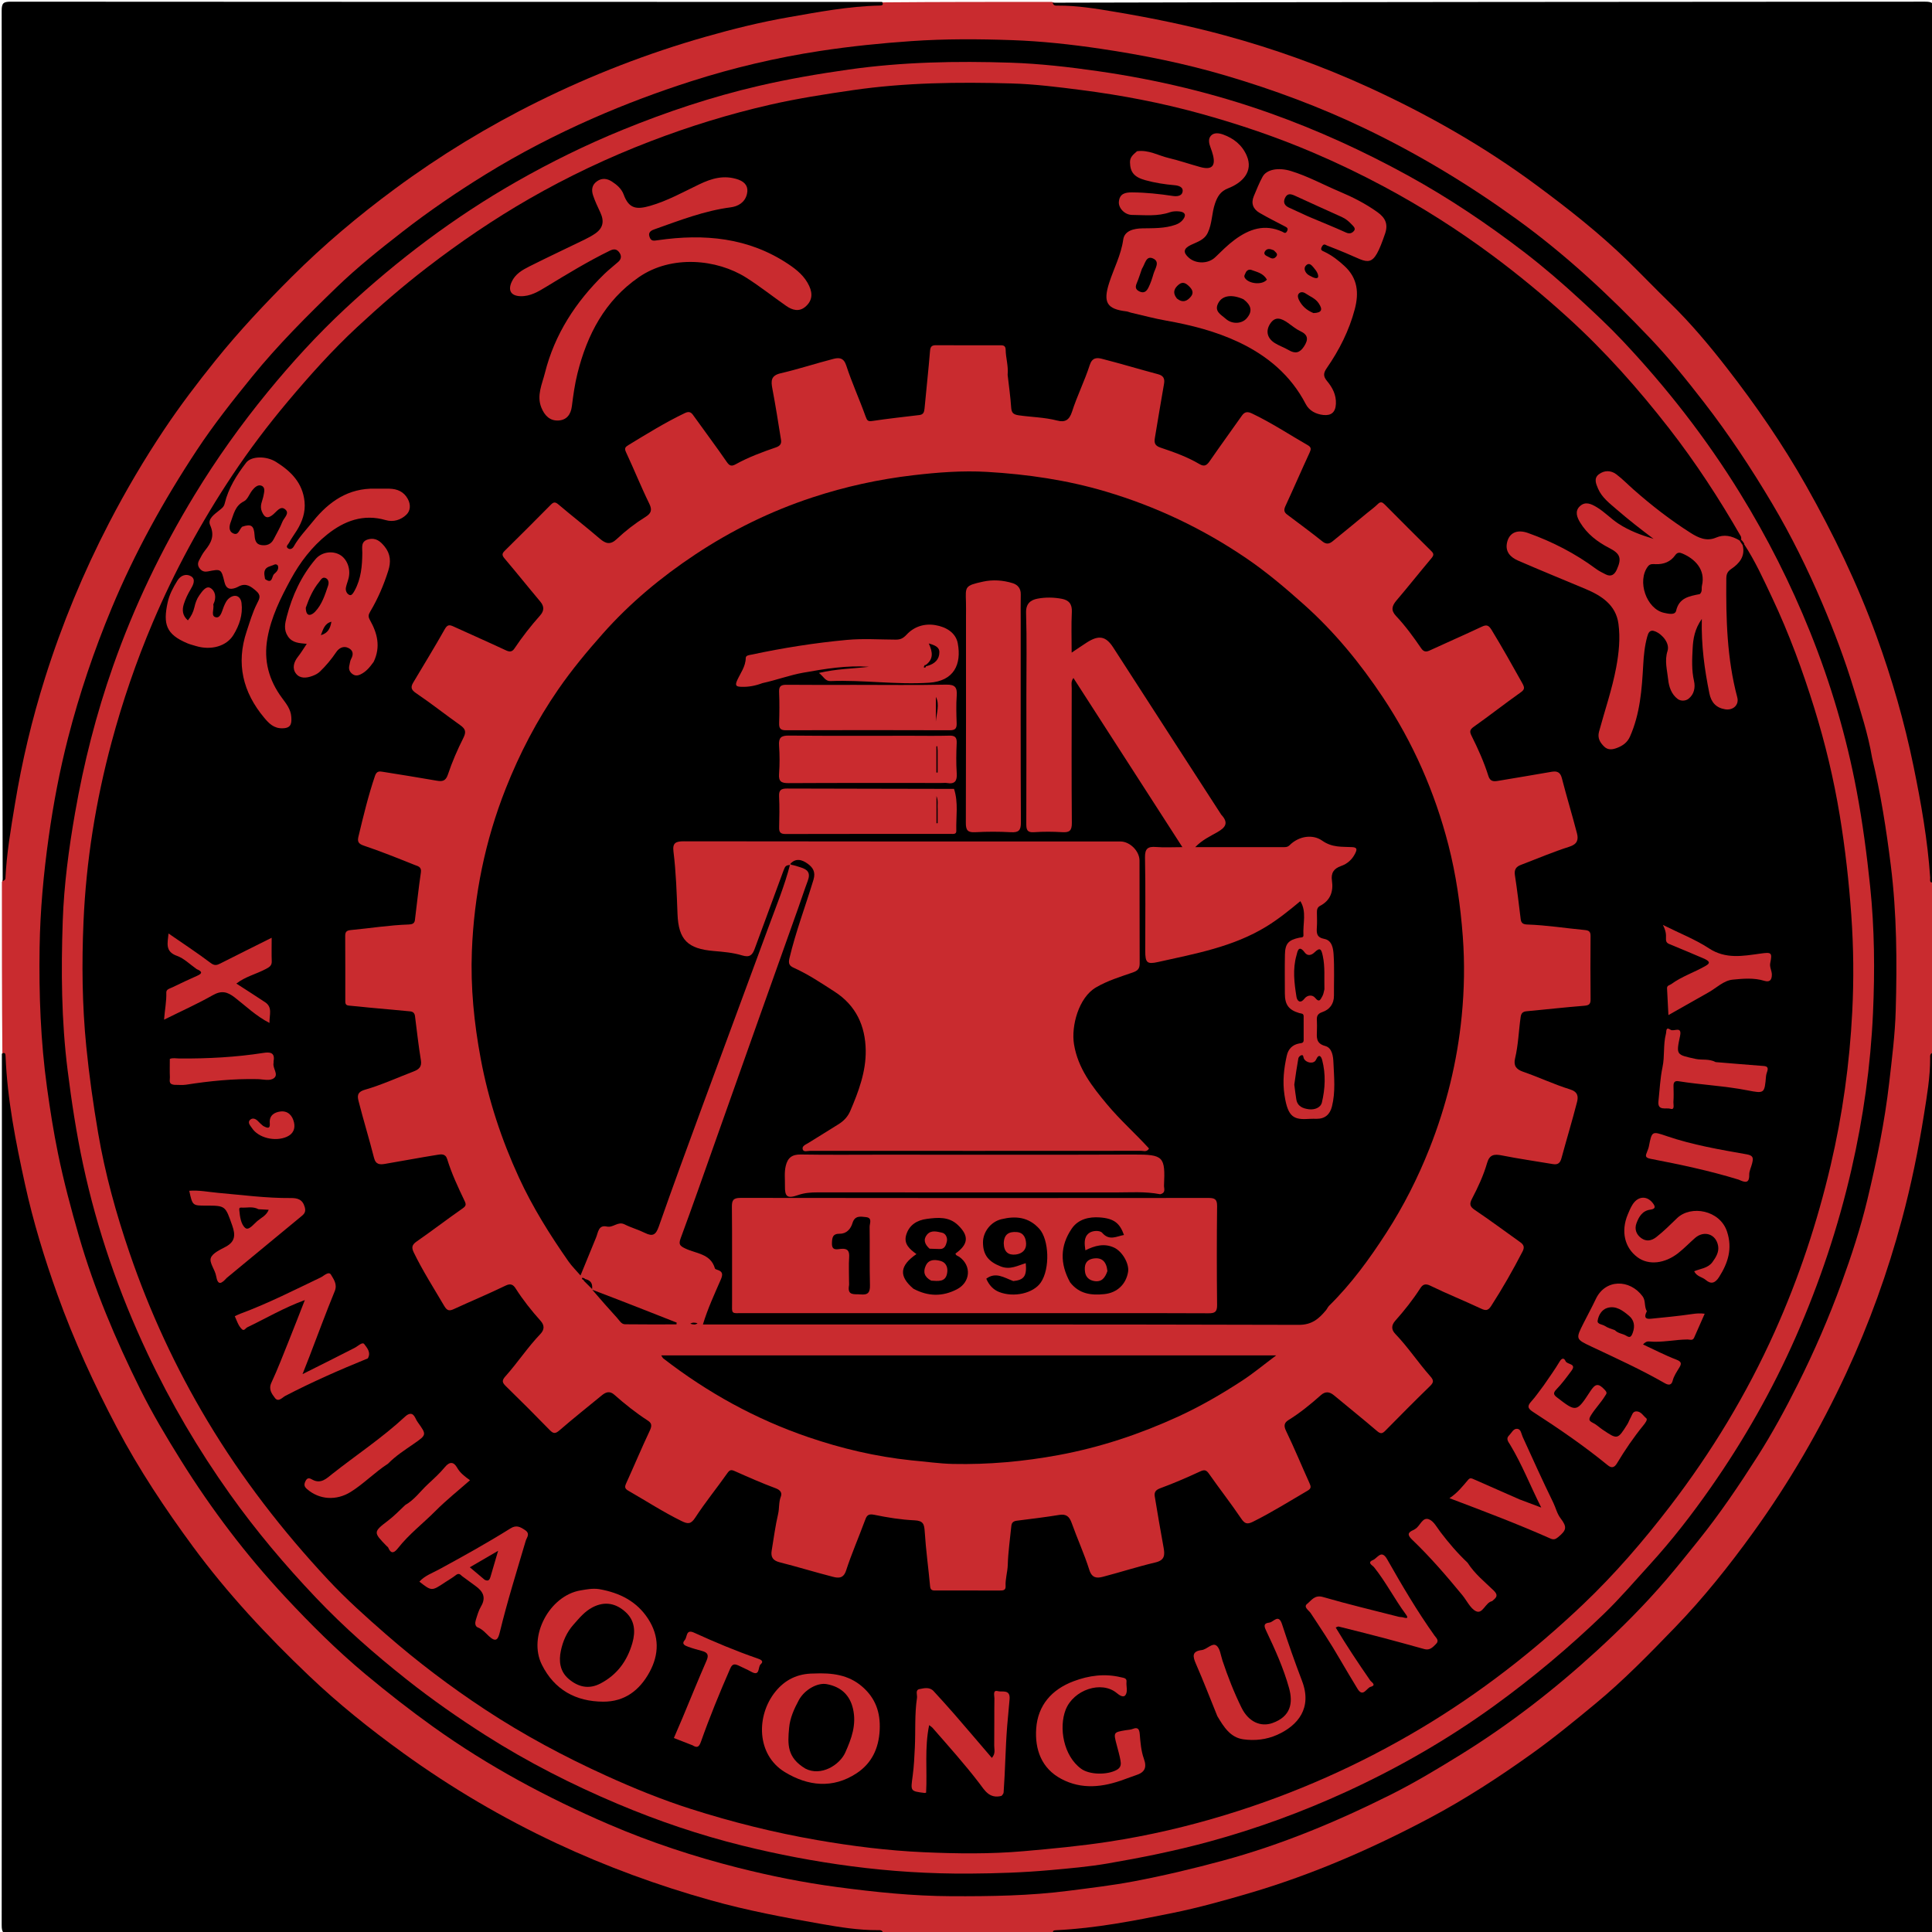 
<svg version="1.1" id="Layer_1" xmlns="http://www.w3.org/2000/svg" xmlns:xlink="http://www.w3.org/1999/xlink" x="0px" y="0px"
	 width="100%" viewBox="0 0 1024 1024" enable-background="new 0 0 1024 1024" xml:space="preserve">
<path fill="#C92B2F" opacity="1" stroke="none" 
	d="
M467.705,1.253 
	C497.688,1 527.375,1 557.531,1 
	C561.827,3.28 566.144,2.089 570.14,2.308 
	C622.628,5.188 671.929,20.37 719.728,41.055 
	C767.162,61.583 810.558,88.818 849.495,122.8 
	C894.665,162.222 932.642,207.686 961.961,260.169 
	C984.679,300.835 1002.161,343.597 1013.132,388.908 
	C1017.237,405.864 1021.15,422.895 1022.665,440.352 
	C1023.447,449.36 1023.572,458.411 1024.747,467.705 
	C1025,497.688 1025,527.375 1025,557.531 
	C1022.705,561.814 1023.966,566.106 1023.71,570.1 
	C1019.865,629.957 1001.527,685.654 975.75,739.268 
	C956.356,779.607 931.833,816.62 902.402,850.252 
	C868.539,888.949 830.132,922.496 786.363,949.741 
	C751.843,971.229 715.398,988.64 676.855,1001.556 
	C647.113,1011.523 616.758,1019.038 585.538,1022.672 
	C576.594,1023.713 567.552,1023.548 558.296,1024.747 
	C528.312,1025 498.625,1025 468.469,1025 
	C463.98,1022.863 459.57,1024.011 455.385,1023.743 
	C402.38,1020.348 352.501,1005.088 304.214,983.96 
	C262.773,965.828 224.487,942.402 189.419,913.794 
	C137.991,871.841 95.562,822.271 63.175,764.241 
	C33.151,710.443 13.216,653.149 3.91,592.221 
	C2.505,583.022 2.555,573.668 1.965,564.383 
	C1.842,562.449 2.367,560.467 1.253,558.295 
	C1,527.979 1,497.958 1,467.469 
	C3.219,463.54 2.114,459.561 2.303,455.927 
	C4.863,406.612 18.758,360.087 37.358,314.853 
	C57.777,265.194 85.658,219.962 120.653,179.165 
	C152.392,142.164 188.317,109.856 228.99,82.956 
	C262.467,60.815 298.138,42.933 335.83,29.097 
	C367.362,17.522 399.692,9.025 432.919,4.082 
	C443.533,2.503 454.279,2.2 465.009,2.009 
	C465.835,1.994 466.673,1.976 467.705,1.253 
z"/>
<path fill="#000000" opacity="1" stroke="none" 
	d="
M558.469,1025 
	C557.428,1023.159 558.772,1023.092 559.926,1023.037 
	C580.654,1022.042 600.948,1018.091 621.21,1013.981 
	C635.154,1011.153 648.841,1007.334 662.496,1003.316 
	C695.67,993.554 727.171,979.805 757.626,963.652 
	C776.582,953.597 794.578,941.876 812.039,929.383 
	C823.66,921.068 834.696,912.009 845.705,902.898 
	C860.71,890.48 874.258,876.559 887.743,862.605 
	C902.852,846.972 916.41,829.978 929.147,812.347 
	C948.33,785.794 964.708,757.576 978.497,727.897 
	C990.714,701.6 1000.505,674.391 1008.044,646.356 
	C1012.98,628.005 1016.783,609.417 1019.752,590.696 
	C1021.316,580.838 1023.055,570.895 1023.017,560.813 
	C1023.013,559.688 1022.792,558.418 1024.578,557.89 
	C1025,712.094 1024.979,866.189 1025.116,1020.283 
	C1025.119,1024.403 1024.209,1025.11 1020.221,1025.107 
	C866.46,1024.981 712.699,1025 558.469,1025 
z"/>
<path fill="#000000" opacity="1" stroke="none" 
	d="
M1,558.469 
	C2.832,557.449 2.918,558.776 2.964,559.938 
	C3.868,582.834 8.348,605.24 13.211,627.487 
	C17.565,647.403 23.536,666.935 30.454,686.195 
	C39.187,710.508 49.927,733.856 61.943,756.655 
	C73.648,778.864 87.529,799.703 102.399,819.899 
	C120.611,844.634 141.511,866.972 163.695,888.121 
	C179.307,903.004 196.132,916.466 213.614,929.098 
	C239.223,947.602 266.335,963.566 294.941,976.97 
	C321.363,989.35 348.644,999.323 376.773,1007.207 
	C396.055,1012.611 415.657,1016.303 435.298,1019.73 
	C445.12,1021.445 455.109,1023.077 465.202,1023.017 
	C466.328,1023.01 467.596,1022.797 468.117,1024.58 
	C313.906,1025 159.811,1024.979 5.717,1025.116 
	C1.597,1025.119 0.89,1024.209 0.893,1020.221 
	C1.019,866.46 1,712.699 1,558.469 
z"/>
<path fill="#000000" opacity="1" stroke="none" 
	d="
M1025,467.531 
	C1022.371,468.368 1023.115,466.325 1023.03,465.076 
	C1021.676,445.24 1018.233,425.742 1014.241,406.281 
	C1009.401,382.684 1002.77,359.655 994.539,337.045 
	C984.472,309.388 971.744,283.024 957.276,257.397 
	C944.911,235.494 930.688,214.873 915.323,195.092 
	C905.936,183.008 896.037,171.202 885.003,160.465 
	C877.547,153.209 870.336,145.701 862.898,138.426 
	C847.809,123.669 831.238,110.66 814.312,98.134 
	C786.531,77.573 756.584,60.547 725.22,46.197 
	C700.67,34.964 675.28,25.86 649.132,18.748 
	C629.844,13.503 610.343,9.517 590.701,6.224 
	C580.851,4.572 570.888,2.915 560.798,2.983 
	C559.673,2.99 558.405,3.203 557.883,1.421 
	C712.094,1 866.189,1.021 1020.283,0.884 
	C1024.402,0.881 1025.11,1.791 1025.107,5.779 
	C1024.981,159.54 1025,313.301 1025,467.531 
z"/>
<path fill="#000000" opacity="1" stroke="none" 
	d="
M467.531,1 
	C468.573,2.842 467.226,2.934 466.075,2.959 
	C449.742,3.316 433.724,6.382 417.735,9.178 
	C402.953,11.763 388.341,15.391 373.868,19.518 
	C343.217,28.259 313.679,39.712 285.094,53.864 
	C258.466,67.047 233.27,82.403 209.376,100.031 
	C189.983,114.337 171.628,129.772 154.562,146.815 
	C140.368,160.99 126.68,175.546 114.087,191.198 
	C104.624,202.96 95.505,214.954 87.136,227.475 
	C76.486,243.408 66.762,259.906 57.916,276.952 
	C44.16,303.46 32.816,330.908 23.846,359.37 
	C16.957,381.232 11.666,403.461 7.935,426.084 
	C5.769,439.217 3.487,452.317 2.884,465.645 
	C2.86,466.17 2.205,466.666 1.422,467.088 
	C1,313.239 1.021,159.478 0.884,5.717 
	C0.881,1.597 1.792,0.89 5.779,0.893 
	C159.54,1.019 313.302,1 467.531,1 
z"/>
<path fill="#000000" opacity="1" stroke="none" 
	d="
M992.25,401.639 
	C996.844,420.686 999.775,439.577 1002.156,458.618 
	C1005.359,484.237 1005.496,509.925 1004.771,535.596 
	C1004.41,548.351 1002.774,561.141 1001.308,573.897 
	C998.906,594.796 994.673,615.291 989.788,635.646 
	C986.166,650.74 981.324,665.55 975.99,680.176 
	C969.316,698.478 961.575,716.321 952.87,733.717 
	C946.349,746.747 939.389,759.576 931.544,771.889 
	C921.766,787.236 911.589,802.305 900.173,816.497 
	C894.517,823.528 888.885,830.587 883.009,837.433 
	C871.622,850.699 859.253,863.087 846.4,874.867 
	C823.99,895.406 800.025,914.012 774.089,930.047 
	C761.95,937.552 749.717,944.914 736.992,951.274 
	C708.398,965.567 678.989,977.827 647.988,986.211 
	C632.33,990.446 616.625,994.186 600.703,997.193 
	C589.409,999.325 578.027,1000.646 566.643,1002.125 
	C545.87,1004.824 525.046,1005.113 504.168,1005.027 
	C483.832,1004.942 463.696,1002.852 443.558,1000.161 
	C425.826,997.791 408.339,994.285 391.053,989.904 
	C367.712,983.989 344.857,976.461 322.705,966.93 
	C289.939,952.832 258.664,936.041 229.617,915.252 
	C217.345,906.47 205.476,897.184 193.868,887.518 
	C178.634,874.834 164.635,860.866 151.182,846.434 
	C130.426,824.167 112.075,799.965 95.922,774.073 
	C88.191,761.679 80.691,749.137 74.228,736.116 
	C61.275,710.019 49.936,683.226 41.815,655.107 
	C37.634,640.635 33.761,626.126 30.741,611.387 
	C28.374,599.841 26.542,588.204 24.927,576.518 
	C21.519,551.852 20.606,527.086 20.988,502.232 
	C21.291,482.58 23.086,463.084 25.819,443.611 
	C28.302,425.915 31.625,408.415 36.063,391.147 
	C42.095,367.68 49.848,344.783 59.166,322.371 
	C71.421,292.898 86.804,265.139 104.328,238.585 
	C113.255,225.06 123.346,212.313 133.596,199.693 
	C147.337,182.773 162.703,167.459 178.302,152.374 
	C189.282,141.756 201.242,132.209 213.334,122.811 
	C227.461,111.833 242.192,101.781 257.369,92.425 
	C275.638,81.163 294.684,71.327 314.384,62.663 
	C331.369,55.193 348.681,48.728 366.308,43.079 
	C388.625,35.927 411.397,30.56 434.573,27.018 
	C450.682,24.557 466.856,22.901 483.142,21.781 
	C500.946,20.556 518.74,20.646 536.469,21.273 
	C552.027,21.823 567.598,23.512 583.101,25.806 
	C605.669,29.145 627.932,33.63 649.782,40.084 
	C675.109,47.566 699.787,56.739 723.646,68.197 
	C751.806,81.719 778.354,97.754 803.679,116.035 
	C829.521,134.689 852.693,156.251 874.577,179.242 
	C884.763,189.943 894.04,201.485 903.115,213.2 
	C916.383,230.328 928.269,248.343 939.3,266.927 
	C949.362,283.878 958.07,301.568 965.799,319.696 
	C972.149,334.589 977.873,349.755 982.576,365.256 
	C986.179,377.13 990.099,388.943 992.25,401.639 
z"/>
<path fill="#C92B2F" opacity="1" stroke="none" 
	d="
M257.302,919.703 
	C242.752,910.433 228.95,900.769 215.693,890.287 
	C198.693,876.844 182.426,862.578 167.516,846.883 
	C151.098,829.601 135.741,811.414 121.883,791.929 
	C105.087,768.313 90.481,743.461 78.147,717.301 
	C63.019,685.218 51.467,651.855 44.017,617.13 
	C40.473,600.609 37.937,583.943 35.828,567.16 
	C32.525,540.873 32.346,514.505 33.252,488.183 
	C33.911,469.027 36.451,449.933 39.764,430.948 
	C44.392,404.424 50.986,378.486 59.91,353.115 
	C71.099,321.306 85.622,291.095 103.151,262.289 
	C114.767,243.201 127.713,225.054 141.85,207.804 
	C154.66,192.173 168.311,177.224 183.12,163.45 
	C210.759,137.743 240.779,115.092 273.562,96.379 
	C291.783,85.979 310.629,76.717 330.146,68.759 
	C353.543,59.218 377.387,51.286 401.961,45.565 
	C417.754,41.888 433.721,39.15 449.801,36.866 
	C478.311,32.816 506.959,32.287 535.599,33.224 
	C551.163,33.733 566.727,35.523 582.237,37.759 
	C613.293,42.236 643.601,49.463 673.123,59.976 
	C698.343,68.957 722.613,80.051 746.099,92.948 
	C767.726,104.824 788.136,118.516 807.665,133.488 
	C818.11,141.496 828.098,150.125 837.813,159.079 
	C845.387,166.059 852.909,173.088 859.953,180.564 
	C883.343,205.386 904.215,232.148 922.151,261.234 
	C936.684,284.8 949.115,309.417 959.409,335.029 
	C970.344,362.234 978.639,390.314 984.068,419.206 
	C987.223,435.992 989.451,452.854 991.22,469.853 
	C993.55,492.247 993.728,514.678 992.721,537.008 
	C991.465,564.856 987.584,592.466 981.317,619.782 
	C974.303,650.358 964.427,679.849 951.833,708.501 
	C939.449,736.675 924.286,763.335 906.683,788.513 
	C896.824,802.614 886.268,816.261 874.618,829.038 
	C866.482,837.962 858.643,847.157 849.938,855.541 
	C831.775,873.033 812.525,889.22 792.085,904.017 
	C767.414,921.876 741.118,937.005 713.515,949.675 
	C690.037,960.453 665.777,969.326 640.758,976.14 
	C623.045,980.964 605.098,984.582 587.074,987.682 
	C577.077,989.402 566.851,990.277 556.677,991.197 
	C542.455,992.483 528.26,992.947 514.006,993.045 
	C492.968,993.188 472.072,991.887 451.195,989.141 
	C431.675,986.574 412.424,982.92 393.332,978.183 
	C370.755,972.581 348.817,965.148 327.404,956.107 
	C303.185,945.88 279.816,934.015 257.302,919.703 
z"/>
<path fill="#000000" opacity="1" stroke="none" 
	d="
M924.279,288.201 
	C930.322,297.402 934.717,307.157 939.271,316.8 
	C948.217,335.742 955.431,355.396 961.636,375.385 
	C967.408,393.984 971.926,412.893 975.104,432.15 
	C978,449.697 979.964,467.277 981.224,485.027 
	C982.44,502.164 982.598,519.312 981.728,536.338 
	C980.33,563.693 976.58,590.821 970.291,617.617 
	C963.16,647.998 953.415,677.37 940.64,705.828 
	C925.786,738.917 907.153,769.675 885.102,798.42 
	C871.007,816.792 855.914,834.308 839.141,850.267 
	C812.901,875.232 784.428,897.351 753.288,915.946 
	C720.646,935.437 686.122,950.765 649.792,961.871 
	C629.475,968.083 608.799,972.909 587.738,976.127 
	C572.763,978.416 557.743,979.837 542.666,981.16 
	C524.869,982.721 507.05,982.498 489.342,981.704 
	C470.533,980.86 451.769,978.508 433.1,975.274 
	C410.319,971.328 387.999,965.746 366.066,958.747 
	C350.823,953.884 335.949,947.819 321.32,941.174 
	C299.009,931.042 277.507,919.533 257.041,906.053 
	C238.679,893.959 221.216,880.731 204.636,866.269 
	C194.008,856.997 183.507,847.6 173.898,837.303 
	C149.757,811.432 128.207,783.579 109.988,753.165 
	C93.058,724.905 79.31,695.176 68.667,664.063 
	C61.573,643.327 55.705,622.189 52.016,600.528 
	C49.427,585.321 47.261,570.086 45.73,554.695 
	C43.534,532.633 43.307,510.553 44.259,488.561 
	C45.652,456.403 50.748,424.61 59.115,393.479 
	C64.926,371.857 72.161,350.691 80.92,330.029 
	C92.534,302.631 106.693,276.627 123.142,251.904 
	C132.123,238.407 141.918,225.456 152.374,213.004 
	C164.004,199.153 176.043,185.681 189.277,173.388 
	C201.205,162.308 213.506,151.646 226.468,141.686 
	C243.775,128.387 261.756,116.138 280.622,105.304 
	C301.103,93.542 322.463,83.442 344.562,74.956 
	C365.354,66.971 386.59,60.415 408.275,55.477 
	C422.636,52.208 437.21,49.94 451.821,47.813 
	C479.839,43.733 507.976,43.429 536.113,44.227 
	C548.537,44.579 561.003,46.156 573.42,47.759 
	C594.43,50.472 615.141,54.419 635.537,60.017 
	C656.198,65.688 676.456,72.54 696.192,80.974 
	C708.897,86.404 721.322,92.379 733.479,98.885 
	C753.538,109.618 772.694,121.774 790.985,135.368 
	C804.879,145.693 818.149,156.65 830.965,168.295 
	C850.714,186.238 868.29,206.022 884.646,227.047 
	C898.77,245.201 911.259,264.375 922.695,284.281 
	C922.852,284.556 922.892,284.898 922.896,285.924 
	C922.472,287.018 922.079,287.53 921.629,287.511 
	C910.351,287.033 898.88,289.651 888.674,281.064 
	C879.016,272.939 868.709,265.537 859.146,257.239 
	C856.823,255.224 854.057,251.834 851.072,254.64 
	C847.766,257.748 851.128,260.846 853.362,263.101 
	C859.583,269.381 866.532,274.837 873.707,279.996 
	C874.789,280.774 875.898,281.519 876.924,282.367 
	C878.138,283.37 879.075,284.567 878.364,286.252 
	C877.537,288.214 875.874,288.244 874.151,287.793 
	C869.13,286.479 864.341,284.528 859.876,281.915 
	C856.145,279.731 852.506,277.361 849.284,274.425 
	C848.174,273.414 846.981,272.492 845.631,271.82 
	C843.95,270.983 842.118,270.175 840.595,271.887 
	C839.127,273.539 839.938,275.357 840.87,276.984 
	C842.216,279.332 844.196,281.13 846.246,282.847 
	C849.716,285.756 853.66,287.9 857.624,290.044 
	C861.701,292.249 862.134,296.291 859.221,302.682 
	C857.322,306.85 854.115,308.224 849.838,306.623 
	C847.801,305.86 845.995,304.677 844.222,303.405 
	C834.567,296.474 824.161,290.905 813.131,286.496 
	C811.114,285.69 809.063,284.97 806.839,285.104 
	C805.08,285.21 803.563,285.829 802.745,287.506 
	C801.832,289.376 802.356,291.089 803.568,292.623 
	C805.19,294.676 807.577,295.547 809.876,296.514 
	C820.162,300.841 830.495,305.056 840.676,309.631 
	C845.701,311.889 850.661,314.162 854.447,318.428 
	C858.255,322.719 860.26,327.557 860.532,333.327 
	C861.194,347.367 858.182,360.799 854.22,374.098 
	C852.983,378.248 851.556,382.353 850.799,386.621 
	C850.343,389.194 850.596,391.818 853.421,392.989 
	C856.115,394.106 858.292,392.727 860.057,390.77 
	C862.352,388.225 863.472,385.065 864.277,381.813 
	C866.766,371.759 868.104,361.535 868.481,351.194 
	C868.651,346.514 869.03,341.849 870.455,337.405 
	C872.366,331.445 876.238,330.462 881.11,334.226 
	C885.485,337.605 887.343,341.75 886.199,347.308 
	C885.166,352.322 886.279,357.266 887.561,362.097 
	C888.156,364.343 889.251,366.95 892.189,366.371 
	C895.089,365.799 895.088,363.052 894.946,360.678 
	C894.422,351.87 893.583,343.057 896.212,334.4 
	C896.647,332.966 896.925,331.477 897.694,330.169 
	C898.672,328.505 899.214,326.13 901.839,326.578 
	C904.496,327.032 904.418,329.399 904.402,331.341 
	C904.358,336.686 904.912,341.975 905.487,347.273 
	C906.081,352.74 906.8,358.183 907.934,363.565 
	C908.243,365.031 908.582,366.504 909.225,367.866 
	C910.339,370.228 911.843,372.608 914.794,371.835 
	C918.132,370.96 917.376,367.981 916.88,365.562 
	C913.048,346.863 912.209,327.947 912.44,308.924 
	C912.491,304.662 913.127,301.086 916.992,298.585 
	C920.469,296.334 920.806,292.131 922.867,288.554 
	C923.405,288.22 923.656,288.151 924.279,288.201 
z"/>
<path fill="#000000" opacity="1" stroke="none" 
	d="
M922.887,286.117 
	C923.472,286.575 923.868,287.221 924.457,288.093 
	C924.529,288.445 924.407,288.571 924.099,288.883 
	C922.466,289.44 922.108,288.578 922.173,287.043 
	C922.443,286.557 922.57,286.431 922.887,286.117 
z"/>
<path fill="#C92B2F" opacity="1" stroke="none" 
	d="
M534.069,198.691 
	C534.742,204.7 535.566,210.236 535.923,215.801 
	C536.106,218.665 536.912,219.689 539.933,220.123 
	C546.744,221.101 553.675,221.165 560.394,222.917 
	C564.353,223.949 566.74,222.765 568.183,218.255 
	C570.871,209.852 574.881,201.874 577.586,193.475 
	C578.885,189.445 581.407,189.499 584.026,190.169 
	C594.006,192.723 603.875,195.71 613.833,198.357 
	C616.688,199.116 617.417,200.738 616.974,203.339 
	C615.354,212.851 613.689,222.357 612.148,231.882 
	C611.775,234.192 611.69,236.099 614.951,237.197 
	C622.075,239.597 629.23,242.114 635.746,245.98 
	C638.411,247.561 639.695,246.545 641.221,244.337 
	C646.799,236.264 652.578,228.329 658.225,220.303 
	C659.744,218.144 661.297,218.067 663.634,219.179 
	C673.888,224.061 683.332,230.338 693.154,235.962 
	C695.1,237.076 694.942,238.118 694.096,239.946 
	C689.771,249.3 685.689,258.767 681.355,268.117 
	C680.445,270.08 680.415,271.384 682.187,272.713 
	C688.485,277.436 694.831,282.104 700.973,287.024 
	C703.064,288.699 704.677,288.213 706.319,286.888 
	C712.452,281.939 718.514,276.902 724.602,271.897 
	C726.502,270.336 728.524,268.896 730.261,267.169 
	C731.766,265.673 732.714,266.169 733.956,267.42 
	C742.174,275.7 750.412,283.961 758.706,292.166 
	C760.117,293.561 759.893,294.442 758.689,295.874 
	C752.453,303.294 746.429,310.893 740.151,318.276 
	C737.724,321.13 737.113,323.497 739.92,326.475 
	C744.88,331.735 749.141,337.576 753.213,343.541 
	C754.427,345.318 755.649,345.743 757.674,344.806 
	C766.893,340.544 776.206,336.484 785.396,332.162 
	C788.079,330.899 789.117,331.475 790.666,334.021 
	C796.3,343.281 801.597,352.719 806.881,362.178 
	C808.35,364.809 807.937,365.606 805.688,367.201 
	C797.398,373.079 789.396,379.362 781.1,385.231 
	C778.937,386.761 778.873,387.843 779.946,389.985 
	C783.398,396.877 786.565,403.925 788.871,411.279 
	C789.814,414.288 791.74,414.235 793.869,413.891 
	C803.399,412.351 812.905,410.66 822.424,409.056 
	C825.144,408.597 826.974,409.162 827.802,412.383 
	C830.325,422.203 833.294,431.908 835.836,441.724 
	C836.675,444.963 836.063,447.416 831.873,448.746 
	C823.159,451.511 814.717,455.131 806.156,458.383 
	C803.591,459.357 802.463,460.86 802.932,463.869 
	C804.145,471.644 805.043,479.47 806.013,487.282 
	C806.277,489.411 807.546,489.945 809.452,490.008 
	C819.665,490.346 829.755,491.969 839.909,492.926 
	C842.278,493.15 843.048,493.824 843.031,496.155 
	C842.949,507.321 842.927,518.489 843.045,529.654 
	C843.073,532.299 842.122,532.878 839.598,533.079 
	C829.425,533.889 819.281,535.045 809.118,535.987 
	C807.096,536.174 806.265,537.03 805.977,539.044 
	C804.93,546.346 804.747,553.764 803.021,560.974 
	C802.115,564.757 803.519,566.766 807.354,568.083 
	C815.705,570.954 823.739,574.793 832.163,577.393 
	C836.374,578.693 836.591,581.238 835.856,584.105 
	C833.296,594.081 830.297,603.945 827.604,613.889 
	C826.922,616.41 825.696,617.442 823.094,616.999 
	C814.052,615.46 804.959,614.187 795.97,612.39 
	C791.937,611.584 789.474,611.966 788.196,616.393 
	C786.289,623.005 783.373,629.268 780.188,635.356 
	C778.756,638.093 778.977,639.485 781.688,641.308 
	C789.832,646.785 797.709,652.659 805.707,658.353 
	C807.547,659.664 808.206,660.941 806.998,663.281 
	C801.871,673.21 796.354,682.895 790.288,692.285 
	C788.679,694.776 787.383,694.725 784.883,693.549 
	C775.998,689.369 766.854,685.728 758.037,681.415 
	C755.273,680.063 753.949,681 752.765,682.836 
	C748.837,688.933 744.359,694.588 739.544,699.99 
	C737.433,702.359 737.306,704.673 739.553,707.011 
	C746.287,714.016 751.624,722.174 758.051,729.418 
	C759.917,731.521 760.023,732.62 757.991,734.597 
	C749.987,742.382 742.118,750.307 734.288,758.268 
	C732.701,759.882 731.762,760.113 729.856,758.475 
	C722.383,752.053 714.66,745.921 707.1,739.597 
	C704.682,737.574 702.48,737.33 700.057,739.487 
	C694.66,744.29 689.073,748.843 682.912,752.67 
	C680.729,754.027 680.279,755.589 681.61,758.347 
	C686.016,767.472 689.873,776.861 694.055,786.097 
	C694.86,787.875 695.079,788.906 693.072,790.073 
	C683.443,795.671 674.033,801.634 664.024,806.585 
	C660.976,808.093 659.689,807.58 657.801,804.788 
	C652.389,796.782 646.418,789.155 640.871,781.237 
	C639.462,779.225 638.534,778.775 636.168,779.868 
	C629.187,783.096 622.113,786.169 614.9,788.824 
	C612.396,789.745 611.7,791.023 612.053,793.172 
	C613.539,802.215 615.069,811.253 616.73,820.265 
	C617.456,824.208 617.347,826.961 612.383,828.128 
	C603.004,830.333 593.812,833.324 584.481,835.75 
	C581.329,836.57 578.727,836.425 577.353,832.056 
	C574.711,823.66 571.005,815.604 568.048,807.297 
	C566.83,803.876 565.241,802.311 561.396,802.942 
	C553.954,804.164 546.456,805.049 538.971,805.998 
	C537.234,806.219 536.208,806.923 536.033,808.73 
	C535.367,815.611 534.333,822.481 534.139,829.375 
	C534.031,833.211 532.776,836.86 532.988,840.672 
	C533.11,842.876 531.712,843.003 530.074,843.001 
	C518.741,842.985 507.408,842.997 496.074,842.99 
	C494.563,842.989 493.19,843.111 492.978,840.827 
	C492.085,831.167 490.745,821.54 490.128,811.866 
	C489.875,807.899 489.417,806.017 484.715,805.801 
	C477.54,805.473 470.349,804.319 463.302,802.854 
	C459.754,802.116 459.23,803.716 458.3,806.24 
	C455.079,814.988 451.321,823.553 448.45,832.409 
	C447.084,836.625 444.449,836.503 441.59,835.77 
	C432.092,833.336 422.711,830.445 413.207,828.036 
	C409.592,827.12 408.44,825.205 409.014,821.803 
	C410.103,815.347 410.915,808.825 412.41,802.464 
	C413.13,799.401 412.679,796.253 413.861,793.221 
	C414.599,791.327 413.727,789.781 411.187,788.84 
	C403.826,786.111 396.629,782.922 389.45,779.728 
	C387.577,778.895 386.792,778.979 385.515,780.796 
	C379.951,788.713 373.793,796.228 368.529,804.33 
	C366.173,807.955 364.582,807.834 361.159,806.148 
	C351.426,801.355 342.353,795.46 332.974,790.079 
	C331.022,788.959 331.068,787.992 331.912,786.14 
	C336.119,776.904 340.025,767.53 344.358,758.355 
	C345.472,755.996 345.662,754.43 343.473,753.018 
	C337.115,748.917 331.217,744.221 325.568,739.21 
	C323.16,737.074 321.081,737.829 318.95,739.582 
	C311.471,745.734 303.87,751.745 296.558,758.089 
	C294.407,759.955 293.345,759.992 291.394,757.986 
	C283.726,750.101 275.942,742.326 268.066,734.647 
	C266.112,732.742 265.935,731.652 267.887,729.473 
	C274.349,722.259 279.671,714.088 286.389,707.07 
	C288.585,704.777 288.674,702.465 286.507,700.048 
	C281.68,694.663 277.202,689.012 273.299,682.902 
	C272.129,681.071 270.779,680.043 268.038,681.373 
	C259.059,685.729 249.829,689.564 240.762,693.745 
	C238.287,694.886 237.066,694.937 235.427,692.142 
	C229.953,682.807 224.111,673.701 219.358,663.942 
	C217.981,661.114 218.334,659.75 220.902,657.966 
	C229.102,652.272 237.028,646.185 245.215,640.472 
	C247.043,639.196 247.136,638.387 246.252,636.535 
	C242.796,629.302 239.37,622.037 237.017,614.351 
	C236.083,611.3 233.703,611.777 231.743,612.09 
	C222.534,613.561 213.369,615.302 204.174,616.863 
	C201.501,617.316 199.183,617.401 198.246,613.708 
	C195.714,603.725 192.673,593.872 190.123,583.893 
	C189.466,581.325 188.938,578.868 193.389,577.59 
	C202.163,575.072 210.545,571.198 219.11,567.937 
	C221.925,566.865 223.682,565.549 223.081,561.925 
	C221.794,554.162 220.957,546.324 219.952,538.515 
	C219.751,536.951 218.888,536.177 217.342,536.036 
	C209.959,535.366 202.576,534.689 195.196,533.995 
	C191.752,533.672 188.317,533.25 184.87,532.981 
	C182.871,532.825 183.016,531.438 183.015,530.118 
	C183.002,518.784 183.055,507.451 182.967,496.118 
	C182.949,493.744 183.794,493.145 186.126,492.928 
	C196.281,491.983 206.369,490.34 216.583,490.003 
	C218.229,489.949 219.662,489.614 219.9,487.739 
	C220.974,479.27 221.836,470.772 223.089,462.332 
	C223.538,459.304 221.263,459.041 219.753,458.434 
	C210.802,454.839 201.836,451.248 192.703,448.16 
	C189.726,447.154 189.41,445.806 189.998,443.354 
	C192.589,432.546 195.184,421.751 198.763,411.198 
	C199.681,408.493 201.287,408.826 202.886,409.072 
	C212.43,410.543 221.949,412.172 231.471,413.78 
	C234.341,414.265 236.205,414.107 237.4,410.524 
	C239.619,403.865 242.444,397.356 245.608,391.083 
	C247.243,387.842 246.662,386.291 243.936,384.359 
	C236.049,378.77 228.46,372.75 220.454,367.344 
	C217.778,365.537 217.643,364.086 219.017,361.773 
	C224.622,352.334 230.388,342.986 235.768,333.42 
	C237.185,330.9 238.379,331.148 240.416,332.079 
	C249.654,336.305 258.956,340.391 268.156,344.695 
	C270.167,345.636 271.455,345.532 272.677,343.705 
	C276.787,337.561 281.34,331.758 286.248,326.234 
	C288.442,323.763 288.55,321.443 286.329,318.805 
	C279.98,311.262 273.829,303.552 267.449,296.036 
	C266.064,294.404 265.941,293.483 267.486,291.96 
	C275.678,283.889 283.805,275.752 291.891,267.575 
	C293.302,266.149 294.177,265.834 295.943,267.338 
	C303.182,273.505 310.719,279.325 317.926,285.528 
	C321.082,288.244 323.563,288.844 326.849,285.747 
	C331.511,281.355 336.595,277.415 342.045,274.022 
	C344.966,272.203 345.881,270.516 344.138,266.961 
	C339.751,258.015 336.048,248.736 331.821,239.707 
	C330.825,237.581 331.378,236.938 333.095,235.894 
	C342.9,229.926 352.646,223.88 363.031,218.917 
	C365.889,217.551 366.759,219.143 368.056,220.957 
	C373.774,228.955 379.684,236.82 385.257,244.918 
	C386.782,247.133 387.936,247.175 390.006,246.028 
	C396.766,242.284 404.008,239.617 411.284,237.116 
	C413.554,236.336 414.273,235.115 413.954,233.123 
	C412.504,224.078 411.087,215.025 409.378,206.028 
	C408.585,201.859 408.544,199.05 413.792,197.834 
	C423.181,195.66 432.367,192.621 441.709,190.22 
	C444.58,189.483 447.137,189.452 448.514,193.677 
	C451.5,202.835 455.532,211.648 458.784,220.728 
	C459.565,222.908 460.008,223.479 462.387,223.123 
	C470.665,221.883 478.993,220.976 487.307,219.977 
	C489.436,219.722 489.852,218.397 490.025,216.516 
	C490.956,206.365 492.103,196.233 492.93,186.074 
	C493.125,183.676 493.862,182.953 496.173,182.969 
	C507.339,183.05 518.506,183.007 529.672,183.003 
	C531.375,183.003 532.997,182.847 533.023,185.425 
	C533.066,189.708 534.535,193.893 534.069,198.691 
z"/>
<path fill="#C92B2F" opacity="1" stroke="none" 
	d="
M602.656,80.148 
	C608.893,79.318 613.879,82.43 619.265,83.708 
	C624.984,85.065 630.563,87 636.239,88.555 
	C642.147,90.172 644.334,88.111 642.941,82.349 
	C642.597,80.924 642.109,79.526 641.594,78.15 
	C640.808,76.052 640.262,73.71 641.751,72.003 
	C643.471,70.032 646.296,70.583 648.329,71.32 
	C653.868,73.328 658.298,76.799 660.764,82.447 
	C664.484,90.967 658.382,96.928 650.963,99.793 
	C646.847,101.382 645.256,104.2 643.985,107.854 
	C642.221,112.927 642.516,118.472 640.123,123.421 
	C638.252,127.29 634.473,128.236 631.162,129.84 
	C627.297,131.712 626.872,133.782 630.153,136.648 
	C633.925,139.944 640.402,139.911 644.103,136.343 
	C647.441,133.124 650.683,129.827 654.433,127.059 
	C662.159,121.356 670.309,118.54 679.708,122.84 
	C680.366,123.141 681.284,124.141 682.12,122.608 
	C682.964,121.058 682.174,120.599 681.053,120.01 
	C676.55,117.648 671.986,115.387 667.598,112.825 
	C664.18,110.83 662.928,107.758 664.561,103.924 
	C666.039,100.458 667.395,96.91 669.221,93.631 
	C671.39,89.737 677.645,88.642 684.174,90.629 
	C693.137,93.356 701.342,97.891 709.929,101.514 
	C717.005,104.498 723.852,107.967 730.145,112.495 
	C734.249,115.447 735.842,118.783 734.14,123.781 
	C727.535,143.168 725.811,139.316 713.391,134.168 
	C710.08,132.796 706.767,131.425 703.413,130.164 
	C702.567,129.846 701.701,128.856 700.693,130.615 
	C699.54,132.623 700.789,132.889 701.933,133.435 
	C705.993,135.371 709.442,138.057 712.745,141.134 
	C719.684,147.6 720.283,155.386 718.073,163.821 
	C715.091,175.204 709.82,185.571 703.153,195.191 
	C701.31,197.85 701.351,199.549 703.38,201.988 
	C706.233,205.416 708.291,209.267 708.055,214.082 
	C707.835,218.559 705.546,220.385 701.397,219.945 
	C697.454,219.526 693.902,217.692 692.08,214.179 
	C684.167,198.918 671.71,188.522 656.547,181.357 
	C644.372,175.603 631.334,172.276 618.05,169.927 
	C611.776,168.818 605.602,167.14 599.386,165.705 
	C598.591,165.522 597.83,165.128 597.03,165.035 
	C586.598,163.818 584.552,160.251 587.911,149.845 
	C590.365,142.239 594.187,135.163 595.332,127 
	C595.998,122.252 600.979,121.118 605.432,121.035 
	C611.36,120.924 617.263,121.158 623.029,119.134 
	C624.746,118.532 626.001,117.673 627,116.408 
	C628.949,113.938 628.037,112.361 625.096,112.068 
	C623.481,111.908 621.695,111.936 620.191,112.464 
	C613.566,114.792 606.736,113.975 599.984,113.91 
	C596.071,113.872 592.747,110.208 593.026,106.974 
	C593.406,102.582 596.405,101.954 600.049,101.973 
	C607.316,102.012 614.506,102.789 621.675,103.872 
	C623.767,104.188 626.199,103.923 626.728,101.92 
	C627.498,99.004 624.419,98.328 622.587,98.17 
	C617.326,97.717 612.146,96.904 607.086,95.515 
	C600.946,93.829 599.024,91.117 598.922,86.03 
	C598.865,83.2 600.687,81.91 602.656,80.148 
z"/>
<path fill="#C92B2F" opacity="1" stroke="none" 
	d="
M922.019,286.464 
	C922.671,287.387 923.026,288.091 923.647,288.932 
	C925.163,294.899 921.818,298.706 917.625,301.537 
	C915.395,303.043 914.997,304.518 914.977,306.783 
	C914.787,327.922 915.292,348.984 920.788,369.605 
	C921.851,373.592 918.617,376.638 914.349,375.941 
	C909.555,375.158 906.967,372.238 906.012,367.526 
	C903.456,354.919 901.67,342.236 901.999,328.047 
	C898.189,333.44 897.395,338.619 897.137,343.647 
	C896.843,349.382 896.536,355.174 897.863,360.957 
	C898.635,364.323 897.964,368.038 894.916,370.391 
	C893.297,371.641 890.774,371.632 889.241,370.497 
	C885.898,368.023 884.559,364.003 884.163,360.157 
	C883.65,355.179 882.137,350.253 883.826,345.007 
	C885.078,341.116 881.317,336.291 877.251,334.631 
	C874.329,333.438 873.583,335.625 873.099,337.34 
	C871.714,342.24 871.226,347.291 870.942,352.398 
	C870.222,365.341 869.3,378.265 863.927,390.387 
	C862.521,393.56 860.103,395.234 857.11,396.39 
	C854.702,397.321 852.255,397.706 850.186,395.656 
	C848.028,393.517 846.618,391.148 847.513,387.833 
	C850.579,376.487 854.452,365.353 856.613,353.768 
	C858.047,346.084 858.863,338.229 857.802,330.548 
	C856.43,320.622 848.844,315.72 840.318,312.142 
	C828.413,307.144 816.448,302.283 804.61,297.13 
	C800.717,295.436 797.7,292.538 798.74,287.676 
	C799.86,282.437 804.006,280.395 809.927,282.514 
	C822.798,287.118 834.884,293.331 845.89,301.486 
	C847.511,302.687 849.252,303.507 850.987,304.406 
	C853.893,305.91 855.739,304.558 856.92,301.944 
	C859.667,295.863 858.773,293.447 852.929,290.442 
	C846.681,287.229 841.212,283.046 837.517,276.956 
	C835.857,274.22 834.545,270.978 837.346,268.327 
	C840.258,265.571 843.377,267.056 846.355,268.85 
	C850.444,271.314 853.686,274.829 857.69,277.476 
	C863.516,281.327 869.817,283.616 876.424,285.601 
	C869.707,280.578 863.121,275.446 856.819,269.976 
	C853.098,266.746 849.052,263.734 847.008,258.995 
	C845.885,256.39 844.626,253.48 847.447,251.366 
	C850.326,249.208 853.817,249.212 856.69,251.388 
	C859.962,253.865 862.842,256.858 865.932,259.579 
	C875.444,267.957 885.415,275.69 896.099,282.472 
	C900.119,285.024 904.522,287.091 909.497,284.96 
	C913.848,283.098 917.84,283.978 922.019,286.464 
z"/>
<path fill="#C92B2F" opacity="1" stroke="none" 
	d="
M391.45,95.226 
	C395.322,96.688 396.736,99.259 395.904,102.812 
	C394.86,107.266 391.266,109.372 387.286,109.889 
	C373.356,111.699 360.407,116.748 347.323,121.38 
	C345.583,121.996 343.292,122.743 344.27,125.565 
	C345.099,127.958 346.425,127.642 348.794,127.301 
	C373.197,123.798 396.702,125.847 417.874,140.008 
	C422.365,143.011 426.506,146.404 428.898,151.578 
	C430.928,155.967 430.335,159.706 426.738,162.681 
	C423.45,165.402 419.895,164.359 416.748,162.168 
	C409.638,157.214 402.833,151.792 395.523,147.161 
	C379.911,137.272 355.868,134.992 338.622,146.896 
	C320.596,159.339 311.21,177.325 306.068,197.931 
	C304.647,203.625 303.835,209.496 303.1,215.33 
	C302.545,219.737 300.331,222.594 296.066,222.867 
	C291.43,223.164 288.591,220.195 286.915,215.995 
	C284.356,209.582 287.322,203.648 288.793,197.769 
	C293.955,177.135 305.178,159.968 320.299,145.234 
	C322.65,142.944 325.282,140.945 327.731,138.752 
	C329.318,137.331 329.521,135.611 328.294,133.868 
	C326.936,131.941 325.415,131.794 323.174,132.889 
	C311.531,138.576 300.505,145.32 289.452,152.034 
	C285.245,154.589 280.985,157.173 275.786,156.982 
	C270.797,156.798 269.172,153.943 271.152,149.5 
	C273.057,145.223 276.808,143.107 280.594,141.2 
	C290.263,136.331 300.075,131.749 309.807,127.006 
	C311.714,126.076 313.603,125.061 315.353,123.868 
	C319.612,120.967 320.409,117.398 318.179,112.606 
	C316.799,109.64 315.375,106.668 314.346,103.574 
	C313.413,100.77 313.629,98.032 316.437,96.064 
	C319.135,94.174 321.856,94.644 324.285,96.199 
	C326.929,97.891 329.453,100.081 330.547,103.078 
	C333.322,110.682 337.377,111.177 344.596,109.101 
	C353.782,106.459 362.112,101.776 370.675,97.679 
	C377.229,94.543 383.834,92.546 391.45,95.226 
z"/>
<path fill="#C92B2F" opacity="1" stroke="none" 
	d="
M149.953,385.997 
	C145.188,386.231 142.505,383.365 140.09,380.488 
	C128.708,366.932 125.026,351.707 130.736,334.642 
	C132.395,329.684 133.843,324.58 136.199,319.957 
	C137.59,317.228 138.512,315.612 135.818,313.261 
	C133.03,310.829 130.424,308.822 126.585,310.793 
	C126.001,311.092 125.414,311.402 124.796,311.613 
	C121.825,312.626 119.834,312.111 118.988,308.597 
	C117.268,301.452 117.155,301.481 110.233,302.854 
	C108.68,303.162 107.347,302.949 106.16,301.679 
	C104.823,300.249 104.64,298.716 105.458,297.117 
	C106.427,295.224 107.425,293.289 108.75,291.648 
	C111.992,287.635 113.87,283.886 111.38,278.346 
	C109.89,275.031 113.78,272.51 116.27,270.462 
	C117.569,269.394 118.642,268.744 119.1,266.838 
	C121.049,258.727 125.427,251.769 130.439,245.248 
	C133.185,241.676 141.111,241.573 146.274,244.8 
	C154.187,249.746 160.423,255.912 161.416,265.883 
	C161.975,271.501 160.219,276.444 157.351,281.105 
	C155.977,283.339 154.357,285.437 153.162,287.758 
	C152.764,288.53 151.139,289.693 152.727,290.698 
	C153.84,291.402 155.047,290.793 155.683,289.66 
	C158.442,284.745 162.356,280.727 165.85,276.379 
	C174.358,265.79 184.647,258.658 198.895,258.992 
	C201.393,259.051 203.896,258.946 206.394,259.013 
	C210.586,259.126 214.038,260.578 216.159,264.481 
	C217.781,267.463 217.562,270.7 215.404,272.781 
	C212.521,275.559 208.529,276.865 204.426,275.669 
	C192.55,272.206 182.358,276.129 173.372,283.326 
	C165.345,289.755 159.032,298.01 154.139,307.01 
	C148.759,316.903 143.708,326.976 141.72,338.38 
	C139.659,350.198 142.509,360.472 149.43,369.873 
	C151.685,372.936 154.096,375.865 154.372,379.842 
	C154.579,382.833 154.685,385.891 149.953,385.997 
z"/>
<path fill="#C92B2F" opacity="1" stroke="none" 
	d="
M198.067,350.754 
	C196.029,353.619 194.041,356.03 191.099,357.437 
	C189.453,358.223 187.989,358.279 186.511,357.018 
	C185.057,355.777 184.744,354.299 185.196,352.548 
	C185.482,351.443 185.558,350.22 186.099,349.258 
	C187.506,346.754 187.163,344.651 184.623,343.425 
	C181.961,342.14 179.607,343.557 178.195,345.654 
	C175.697,349.365 172.878,352.739 169.683,355.846 
	C168.48,357.016 167.177,357.674 165.563,358.277 
	C162.27,359.507 158.942,359.661 156.916,357.063 
	C154.759,354.297 155.663,350.922 157.945,348.059 
	C159.559,346.033 160.885,343.778 162.595,341.247 
	C158.671,340.868 154.947,340.848 152.554,337.213 
	C150.256,333.723 151.077,330.326 151.994,326.803 
	C154.915,315.577 159.712,305.245 167.229,296.366 
	C170.503,292.499 176.151,291.782 180.141,294.056 
	C183.876,296.185 185.914,301.337 184.834,306.154 
	C184.445,307.887 183.733,309.549 183.362,311.285 
	C182.98,313.069 183.836,314.824 185.298,315.375 
	C186.431,315.802 187.331,314.181 187.967,313.017 
	C191.387,306.758 191.984,299.952 192.032,293 
	C192.051,290.228 191.111,286.925 195.232,285.852 
	C199.187,284.821 201.642,286.941 203.861,289.679 
	C207.029,293.587 207.273,297.86 205.78,302.543 
	C203.381,310.072 200.31,317.302 196.27,324.068 
	C195.169,325.912 195.069,326.85 196.172,328.818 
	C199.98,335.615 201.858,342.795 198.067,350.754 
z"/>
<path fill="#C92B2F" opacity="1" stroke="none" 
	d="
M317.493,842.258 
	C328.523,844.188 337.513,848.766 343.511,858.003 
	C349.5,867.226 349.428,876.812 344.21,886.347 
	C338.94,895.976 331.024,901.957 319.763,901.922 
	C305.166,901.876 293.823,895.604 287.2,882.329 
	C279.703,867.303 291.265,845.646 307.783,842.926 
	C310.892,842.414 313.93,841.776 317.493,842.258 
z"/>
<path fill="#CA2B2F" opacity="1" stroke="none" 
	d="
M431.195,887.001 
	C440.891,886.561 449.696,887.585 457.053,894 
	C464.032,900.085 466.703,907.586 466.256,916.895 
	C465.782,926.745 461.987,934.614 454.015,939.868 
	C441.423,948.167 428.219,946.696 415.975,939.242 
	C400.872,930.048 400.684,909.259 411.033,896.534 
	C416.052,890.362 422.634,887.024 431.195,887.001 
z"/>
<path fill="#C92B2F" opacity="1" stroke="none" 
	d="
M872.859,695.011 
	C871.375,697.816 871.787,699.277 874.868,698.971 
	C882.229,698.239 889.601,697.543 896.915,696.467 
	C899.074,696.149 901.097,695.974 903.522,696.311 
	C901.604,700.653 899.758,704.836 897.907,709.017 
	C897.145,710.74 895.589,709.947 894.424,709.954 
	C887.632,709.997 880.928,711.665 874.105,711.009 
	C872.848,710.888 871.854,711.447 870.83,712.584 
	C876.694,715.304 882.473,718.327 888.522,720.642 
	C891.399,721.743 891.274,722.862 890.049,724.885 
	C888.699,727.113 887.207,729.213 886.535,731.844 
	C885.987,733.989 884.637,734.423 882.418,733.149 
	C869.728,725.865 856.412,719.819 843.191,713.581 
	C835.079,709.754 835.132,709.614 839.327,701.275 
	C841.473,697.01 843.78,692.822 845.813,688.504 
	C850.837,677.834 863.792,677.841 870.626,687.104 
	C872.341,689.429 871.349,692.332 872.859,695.011 
z"/>
<path fill="#C92B2F" opacity="1" stroke="none" 
	d="
M743.366,857.174 
	C745.899,857.931 746.683,857.748 745.019,855.492 
	C739.091,847.455 734.539,838.488 728.279,830.66 
	C727.518,829.709 724.311,828.21 727.749,826.834 
	C729.997,825.934 732.147,821.028 735.195,826.402 
	C743.042,840.236 751.102,853.95 760.349,866.928 
	C761.132,868.026 762.949,869.465 761.198,871.252 
	C759.502,872.982 757.859,874.858 754.986,874.065 
	C747.752,872.07 740.525,870.047 733.268,868.136 
	C725.37,866.056 717.443,864.079 709.517,862.104 
	C709.143,862.011 708.655,862.37 707.949,862.612 
	C713.747,872.281 719.897,881.505 726.209,890.629 
	C726.886,891.607 729.776,893.137 726.472,894.047 
	C724.275,894.652 722.422,899.963 719.461,895.003 
	C716.356,889.803 713.17,884.649 710.157,879.396 
	C705.347,871.01 699.971,862.995 694.654,854.931 
	C693.756,853.569 690.695,851.76 692.778,850.112 
	C695.04,848.322 696.764,845.16 701.178,846.44 
	C714.516,850.31 728.045,853.518 741.504,856.967 
	C741.979,857.088 742.499,857.035 743.366,857.174 
z"/>
<path fill="#C92B2F" opacity="1" stroke="none" 
	d="
M194.957,719.974 
	C179.879,726.108 165.353,732.505 151.242,739.836 
	C149.653,740.662 147.551,743.395 145.703,740.926 
	C144.077,738.755 142.208,736.381 143.843,732.861 
	C147.213,725.607 150.077,718.116 153.066,710.69 
	C155.848,703.78 158.523,696.827 161.571,689.064 
	C150.305,693.193 140.899,698.797 131.072,703.496 
	C130.121,703.951 129.42,705.674 128.191,704.485 
	C126.268,702.626 125.542,699.992 124.435,697.618 
	C125.399,697.182 126.34,696.685 127.329,696.318 
	C141.975,690.903 155.857,683.808 169.919,677.1 
	C171.666,676.267 174.231,673.541 175.452,675.646 
	C176.806,677.982 178.927,680.664 177.423,684.331 
	C172.718,695.809 168.439,707.46 163.986,719.041 
	C162.95,721.735 161.878,724.415 160.346,728.314 
	C170.347,723.296 179.233,718.909 188.035,714.358 
	C189.755,713.469 192.08,711.048 193.077,712.417 
	C194.461,714.317 196.792,716.749 194.957,719.974 
z"/>
<path fill="#C92B2F" opacity="1" stroke="none" 
	d="
M530.817,951.857 
	C524.343,953.54 521.816,948.772 519.094,945.209 
	C511.304,935.012 502.734,925.498 494.319,915.844 
	C493.909,915.374 493.338,915.045 492.474,914.357 
	C489.958,926.444 491.503,938.342 490.856,950.144 
	C490.508,950.215 490.258,950.332 490.027,950.303 
	C482.301,949.336 482.65,949.38 483.771,941.002 
	C484.422,936.131 484.647,931.135 484.885,926.205 
	C485.309,917.451 484.715,908.648 486.023,899.928 
	C486.269,898.291 484.945,895.719 487.35,895.253 
	C489.785,894.78 492.7,893.995 494.856,896.354 
	C498.539,900.384 502.231,904.409 505.807,908.532 
	C512.445,916.185 519.003,923.907 525.692,931.714 
	C527.792,929.449 526.928,927.175 526.955,925.133 
	C527.064,916.807 526.938,908.478 527.06,900.152 
	C527.082,898.684 526.037,895.511 528.962,896.356 
	C531.057,896.961 535.535,895.166 535.104,900.564 
	C534.725,905.324 534.199,910.092 533.82,914.848 
	C532.889,926.55 532.799,938.281 531.942,949.975 
	C531.897,950.585 531.495,951.17 530.817,951.857 
z"/>
<path fill="#C92B2F" opacity="1" stroke="none" 
	d="
M596.024,943.062 
	C584.541,947.347 573.321,948.605 562.489,942.844 
	C551.956,937.242 548.444,927.185 549.21,916.179 
	C550.071,903.821 557.431,895.454 569.023,891.091 
	C577.144,888.034 585.493,886.91 594.099,888.98 
	C595.563,889.333 597.282,889.379 597.072,891.355 
	C596.81,893.81 597.978,896.685 596.358,898.606 
	C595.283,899.881 593.134,898.383 591.96,897.397 
	C583.789,890.534 568.911,895.655 564.805,906.243 
	C561.144,915.682 563.607,930.574 573.005,937.461 
	C577.464,940.728 586.791,940.87 591.896,938.077 
	C594.226,936.802 594.225,934.979 593.872,933.025 
	C593.379,930.295 592.599,927.615 591.893,924.926 
	C590.12,918.178 590.104,918.152 596.611,917.053 
	C597.904,916.835 599.179,916.847 600.475,916.332 
	C602.968,915.34 603.867,916.367 604.089,919.101 
	C604.448,923.494 604.803,928.057 606.276,932.145 
	C608.076,937.138 606.505,939.51 601.938,940.941 
	C600.068,941.528 598.259,942.31 596.024,943.062 
z"/>
<path fill="#C92B2F" opacity="1" stroke="none" 
	d="
M645.199,909.56 
	C641.354,900.116 637.836,890.945 633.906,881.955 
	C632.194,878.04 631.551,875.239 636.925,874.571 
	C639.768,874.218 642.474,870.569 644.672,872.157 
	C646.652,873.586 647.007,877.351 647.934,880.134 
	C650.786,888.694 654.072,897.078 658.064,905.169 
	C661.723,912.586 668.173,915.466 674.412,913.252 
	C684.126,909.806 685.436,902.663 683.227,894.71 
	C680.325,884.259 675.875,874.38 671.222,864.606 
	C670.215,862.491 669.181,860.388 672.778,860.01 
	C675.017,859.774 677.633,855.114 679.497,860.848 
	C682.784,870.957 686.314,880.999 690.109,890.928 
	C695.573,905.224 688.04,914.544 676.898,919.512 
	C671.181,922.062 665.013,922.724 658.947,921.866 
	C652.083,920.895 648.633,915.335 645.199,909.56 
z"/>
<path fill="#C92B2F" opacity="1" stroke="none" 
	d="
M104.255,513.659 
	C100.616,511.108 97.548,507.962 93.83,506.638 
	C87.332,504.324 88.863,499.876 89.321,494.766 
	C97.103,500.15 104.573,505.042 111.685,510.409 
	C113.796,512.001 115.025,511.556 116.87,510.62 
	C125.636,506.174 134.443,501.806 143.992,497.031 
	C143.992,501.712 143.888,505.622 144.031,509.524 
	C144.115,511.819 142.733,512.599 141.036,513.512 
	C135.884,516.282 130.001,517.606 125.275,521.308 
	C130.456,524.663 135.534,527.877 140.532,531.21 
	C144.623,533.939 142.703,537.965 142.834,542.18 
	C135.664,538.509 130.283,533.21 124.429,528.684 
	C120.406,525.573 117.355,524.88 112.743,527.494 
	C104.637,532.086 96.099,535.914 86.955,540.452 
	C87.365,535.118 88.296,530.631 88.144,526.078 
	C88.084,524.279 90.065,523.941 91.323,523.324 
	C95.727,521.166 100.184,519.115 104.659,517.107 
	C107.466,515.847 107.095,514.859 104.255,513.659 
z"/>
<path fill="#C92B2F" opacity="1" stroke="none" 
	d="
M244.753,835.261 
	C243.539,833.919 242.692,834.004 241.529,834.908 
	C239.726,836.31 237.716,837.444 235.809,838.714 
	C228.79,843.391 228.793,843.394 222.279,838.308 
	C225.122,835.141 229.118,833.768 232.642,831.855 
	C245.474,824.889 258.227,817.791 270.612,810.059 
	C273.67,808.149 275.713,809.257 278.292,810.977 
	C281.208,812.921 279.156,814.935 278.67,816.585 
	C273.916,832.733 268.863,848.793 264.896,865.164 
	C264.002,868.851 262.942,870.738 259.121,867.184 
	C257.405,865.588 255.779,863.579 253.336,862.628 
	C251.695,861.99 251.727,860.129 252.177,858.678 
	C252.947,856.193 253.663,853.602 254.969,851.39 
	C257.734,846.705 256.018,843.486 252.155,840.691 
	C249.773,838.968 247.393,837.241 244.753,835.261 
z"/>
<path fill="#C92B2F" opacity="1" stroke="none" 
	d="
M120.207,677.295 
	C117.376,680.407 115.462,681.628 114.54,676.272 
	C113.972,672.974 110.867,669.323 111.725,666.785 
	C112.616,664.148 116.753,662.375 119.75,660.737 
	C124.738,658.011 124.815,654.442 123.102,649.58 
	C119.401,639.072 119.6,639.002 109.13,639 
	C102.028,638.998 102.028,638.998 100.304,631.141 
	C105.481,630.71 110.562,631.8 115.578,632.239 
	C128.391,633.36 141.15,635.087 154.048,634.986 
	C157.62,634.958 160.338,635.613 161.517,639.761 
	C162.178,642.086 161.458,643.223 160.002,644.426 
	C146.831,655.305 133.643,666.165 120.207,677.295 
z"/>
<path fill="#CA2B2F" opacity="1" stroke="none" 
	d="
M818.267,734.206 
	C821.25,729.852 824.136,725.852 826.649,721.63 
	C827.873,719.575 829.066,719.76 829.765,721.413 
	C830.579,723.337 835.833,722.62 832.903,726.54 
	C830.349,729.958 827.809,733.435 824.848,736.483 
	C822.936,738.451 823.61,739.401 825.257,740.67 
	C835.397,748.487 835.593,748.62 842.824,737.508 
	C845.464,733.451 847.026,732.841 850.499,736.583 
	C852.079,738.286 851.492,738.595 850.651,739.959 
	C848.494,743.458 845.611,746.397 843.401,749.888 
	C841.805,752.409 842.142,753.094 844.478,754.251 
	C846.223,755.115 847.669,756.565 849.305,757.671 
	C857.339,763.102 857.36,763.102 862.518,754.911 
	C863.215,753.804 863.606,752.509 864.27,751.378 
	C865.063,750.025 865.287,747.965 867.474,748.062 
	C869.853,748.167 870.956,750.433 872.556,751.703 
	C873.433,752.4 871.957,754.313 871.038,755.442 
	C865.869,761.798 861.248,768.552 857.053,775.566 
	C855.503,778.158 853.952,778.092 852.099,776.577 
	C839.524,766.3 826.148,757.137 812.531,748.337 
	C809.497,746.377 809.481,745.123 811.737,742.656 
	C814.049,740.128 815.941,737.214 818.267,734.206 
z"/>
<path fill="#CA2A2E" opacity="1" stroke="none" 
	d="
M805.405,794.724 
	C809.228,796.195 812.707,797.487 816.893,799.042 
	C811.135,787.592 806.719,776.211 800.403,765.732 
	C799.547,764.314 797.971,762.601 799.81,760.822 
	C801.195,759.481 802.152,757.004 804.297,757.31 
	C806.172,757.578 806.321,759.978 807.06,761.6 
	C812.365,773.24 817.622,784.906 823.246,796.392 
	C824.6,799.156 825.203,802.205 827.176,804.788 
	C830.733,809.445 830.265,811.08 825.742,814.795 
	C824.457,815.85 823.445,816.202 821.754,815.451 
	C804.478,807.783 786.808,801.085 768.235,794.068 
	C772.549,791.286 775.264,787.676 778.2,784.27 
	C779.267,783.032 780.244,783.65 781.249,784.089 
	C789.193,787.559 797.125,791.056 805.405,794.724 
z"/>
<path fill="#C92B2F" opacity="1" stroke="none" 
	d="
M915.383,652.832 
	C918.336,661.839 915.857,669.419 911.175,676.819 
	C909.004,680.25 906.799,680.734 904.061,678.381 
	C902.2,676.781 899.323,676.664 897.947,673.785 
	C901.311,672.384 905.245,672.202 907.629,668.935 
	C909.517,666.349 911.167,663.609 910.652,660.437 
	C909.618,654.077 903.219,651.928 898.354,656.2 
	C895.378,658.814 892.658,661.674 889.507,664.149 
	C882.461,669.685 873.933,670.804 867.944,666.396 
	C861.065,661.333 859.044,652.658 862.725,643.759 
	C863.477,641.94 864.246,640.092 865.29,638.437 
	C868.313,633.646 873.405,633.599 876.503,638.346 
	C877.787,640.314 876.419,640.901 874.656,641.148 
	C870.483,641.731 868.658,644.88 867.372,648.316 
	C866.191,651.47 867.297,654.37 869.902,656.239 
	C872.499,658.103 875.246,657.749 877.906,655.666 
	C881.825,652.599 885.305,649.091 888.877,645.657 
	C896.227,638.589 911.635,641.335 915.383,652.832 
z"/>
<path fill="#C92B2F" opacity="1" stroke="none" 
	d="
M903.534,508.25 
	C897.017,505.489 890.867,502.838 884.663,500.322 
	C883.052,499.668 882.946,498.539 883.004,497.168 
	C883.087,495.231 882.966,493.313 881.368,490.235 
	C890.435,494.757 898.607,497.927 905.766,502.634 
	C914.633,508.463 923.748,506.713 932.928,505.442 
	C938.806,504.629 939.45,504.722 938.27,510.392 
	C937.8,512.652 939.143,514.463 939.123,516.647 
	C939.094,519.805 937.615,520.618 935.153,519.864 
	C929.583,518.156 923.855,518.692 918.355,519.231 
	C913.555,519.702 909.778,523.62 905.538,525.993 
	C898.585,529.884 891.666,533.838 884.295,538.014 
	C884.026,532.724 883.815,528.298 883.568,523.874 
	C883.477,522.251 884.931,522.234 885.8,521.6 
	C891.283,517.595 897.759,515.46 903.622,512.159 
	C906.071,510.78 906.861,509.884 903.534,508.25 
z"/>
<path fill="#C92B2F" opacity="1" stroke="none" 
	d="
M391.251,882.676 
	C388.741,881.548 387.863,882.445 386.935,884.571 
	C381.376,897.299 376.109,910.146 371.485,923.237 
	C370.412,926.274 369.267,926.423 366.969,924.996 
	C366.832,924.912 366.657,924.892 366.504,924.832 
	C363.391,923.619 360.278,922.406 357.165,921.192 
	C358.647,917.743 360.158,914.306 361.607,910.843 
	C365.897,900.593 370.058,890.287 374.505,880.107 
	C375.778,877.193 375.039,875.88 372.262,875.094 
	C369.768,874.388 367.241,873.752 364.819,872.845 
	C363.26,872.26 360.943,871.5 362.988,869.193 
	C364.336,867.672 363.445,863.33 367.873,865.348 
	C378.857,870.355 389.984,875.035 401.403,878.978 
	C403.104,879.565 405.143,880.337 403.127,882.157 
	C401.626,883.513 402.95,888.734 398.224,886.081 
	C396.083,884.879 393.789,883.949 391.251,882.676 
z"/>
<path fill="#C92B2F" opacity="1" stroke="none" 
	d="
M113.062,320.327 
	C113.565,322.976 111.51,326.654 114.51,327.187 
	C116.978,327.626 117.679,323.776 118.571,321.624 
	C119.359,319.722 120.127,317.978 121.788,316.806 
	C124.802,314.681 127.592,316.078 128.024,319.655 
	C128.774,325.874 126.843,331.418 123.717,336.548 
	C120.064,342.543 111.867,344.82 103.893,342.417 
	C102.332,341.946 100.731,341.556 99.234,340.926 
	C87.965,336.18 86.393,330.766 88.847,319.358 
	C89.757,315.128 91.755,311.42 94.009,307.765 
	C95.859,304.764 98.795,303.995 101.222,305.413 
	C103.976,307.023 102.313,310.215 101.114,312.21 
	C99.576,314.77 98.302,317.392 97.424,320.184 
	C96.44,323.316 96.694,326.324 99.586,328.808 
	C101.35,326.666 102.464,324.414 103.057,321.793 
	C103.551,319.608 104.241,317.526 105.634,315.556 
	C107.23,313.299 109.251,310.373 111.509,311.641 
	C114.069,313.078 114.933,316.672 113.062,320.327 
z"/>
<path fill="#C92B2F" opacity="1" stroke="none" 
	d="
M909.334,562.935 
	C918.147,563.659 926.5,564.371 934.859,565.002 
	C936.63,565.135 937.232,565.866 936.762,567.547 
	C936.5,568.488 936.115,569.422 936.033,570.381 
	C935.239,579.583 935.236,579.675 926.134,577.895 
	C914.047,575.532 901.728,574.998 889.591,573.062 
	C887.582,572.742 886.95,573.758 886.994,575.623 
	C887.061,578.451 887.138,581.29 886.94,584.106 
	C886.845,585.466 887.82,588.472 885.294,587.655 
	C883.153,586.963 878.433,588.986 879.01,583.7 
	C879.667,577.665 879.914,571.538 881.163,565.625 
	C882.401,559.766 881.468,553.774 882.967,547.987 
	C883.353,546.5 882.746,543.996 885.503,545.825 
	C887.14,546.911 891.628,543.564 890.462,549.088 
	C888.309,559.286 888.46,558.984 898.709,561.249 
	C902.106,562 905.727,561.025 909.334,562.935 
z"/>
<path fill="#CA2B2E" opacity="1" stroke="none" 
	d="
M205.681,775.764 
	C198.518,780.415 192.845,786.404 185.873,790.755 
	C178.365,795.44 169.335,795.011 162.692,789.209 
	C161.188,787.895 161.042,786.81 161.93,784.99 
	C162.956,782.89 164.234,783.493 165.506,784.211 
	C170.064,786.786 173.202,783.507 176.094,781.225 
	C188.929,771.095 202.627,762.055 214.647,750.891 
	C216.774,748.915 218.74,748.516 220.204,751.663 
	C220.545,752.396 220.931,753.123 221.401,753.778 
	C226.234,760.517 226.194,760.447 219.173,765.341 
	C214.61,768.522 209.868,771.496 205.681,775.764 
z"/>
<path fill="#CA2B2F" opacity="1" stroke="none" 
	d="
M214.785,797.697 
	C219.777,794.817 222.829,790.34 226.689,786.751 
	C229.849,783.811 233.09,780.893 235.822,777.577 
	C238.424,774.419 240.578,774.886 242.271,777.881 
	C243.869,780.707 246.263,782.509 249.108,784.559 
	C242.857,790.071 236.523,795.097 230.863,800.794 
	C224.304,807.396 216.839,813.083 211.033,820.449 
	C209.398,822.523 207.493,824.33 205.809,820.35 
	C205.629,819.924 205.126,819.636 204.779,819.278 
	C197.88,812.159 197.749,811.986 205.747,805.916 
	C208.943,803.49 211.63,800.63 214.785,797.697 
z"/>
<path fill="#C92B2F" opacity="1" stroke="none" 
	d="
M777.823,828.252 
	C781.646,834.215 786.901,838.388 791.649,842.971 
	C794.196,845.43 793.261,846.654 791.24,848.275 
	C791.112,848.378 791.027,848.599 790.895,848.624 
	C787.185,849.327 785.925,855.782 782.226,853.943 
	C779.298,852.487 777.43,848.329 775.027,845.411 
	C766.624,835.202 758.012,825.19 748.451,816.054 
	C745.818,813.537 746.071,812.205 749.216,810.911 
	C749.516,810.787 749.776,810.567 750.06,810.402 
	C752.718,808.866 753.835,803.977 757.311,805.237 
	C759.875,806.166 761.621,809.598 763.513,812.08 
	C767.819,817.729 772.396,823.123 777.823,828.252 
z"/>
<path fill="#C92B2F" opacity="1" stroke="none" 
	d="
M921.538,625.237 
	C905.993,620.454 890.471,617.211 874.913,614.211 
	C871.591,613.571 872.239,612.413 872.995,610.436 
	C873.345,609.522 873.745,608.606 873.932,607.653 
	C875.539,599.48 875.527,599.475 883.373,602.155 
	C897.199,606.878 911.566,609.312 925.882,611.835 
	C929.574,612.486 929.24,614.121 928.69,616.511 
	C928.215,618.574 927.084,620.611 927.125,622.641 
	C927.223,627.51 924.813,626.724 921.538,625.237 
z"/>
<path fill="#C92B2F" opacity="1" stroke="none" 
	d="
M92.227,574.971 
	C89.139,574.547 90.11,572.452 90.045,571.004 
	C89.906,567.87 90.002,564.724 90.002,561.274 
	C91.378,560.553 93.388,561.016 95.312,561.027 
	C110.183,561.116 124.987,560.349 139.699,558.051 
	C142.934,557.546 145.888,557.749 145.008,562.426 
	C144.947,562.747 145.061,563.103 144.992,563.421 
	C144.391,566.172 147.737,569.352 145.294,571.356 
	C143.092,573.162 139.517,572.024 136.566,571.96 
	C123.829,571.683 111.23,572.94 98.671,574.905 
	C96.72,575.21 94.685,574.975 92.227,574.971 
z"/>
<path fill="#CA2B2F" opacity="1" stroke="none" 
	d="
M139.43,596.737 
	C141.611,597.926 143.283,598.55 142.994,595.312 
	C142.63,591.228 145.35,589.543 148.592,589.123 
	C152.593,588.605 154.993,591.262 155.82,594.872 
	C156.585,598.208 155.445,601 151.989,602.53 
	C145.844,605.249 136.929,603.146 133.507,597.843 
	C132.736,596.647 130.944,594.961 132.612,593.482 
	C134.014,592.24 135.714,593.068 136.963,594.445 
	C137.632,595.183 138.381,595.849 139.43,596.737 
z"/>
<path fill="#000000" opacity="1" stroke="none" 
	d="
M418.802,458.009 
	C415.853,469.542 411.4,480.267 407.402,491.149 
	C395.729,522.927 383.909,554.651 372.223,586.424 
	C364.435,607.599 356.633,628.772 349.18,650.065 
	C347.655,654.422 346.029,655.553 341.892,653.499 
	C338.379,651.754 334.521,650.703 331.02,648.938 
	C327.51,647.168 325.019,650.845 321.635,650.095 
	C317.17,649.107 317.057,653.158 315.939,655.889 
	C313.272,662.401 310.6,668.911 307.681,676.03 
	C305.323,673.295 303.047,671.074 301.259,668.513 
	C291.388,654.377 282.254,639.786 275.033,624.088 
	C265.77,603.95 258.896,583.101 254.807,561.217 
	C251.272,542.292 249.364,523.301 250.103,504.147 
	C251.25,474.443 257.118,445.588 268.072,417.896 
	C275.393,399.388 284.549,381.803 295.883,365.395 
	C303.086,354.968 311.137,345.274 319.563,335.779 
	C333.987,319.523 350.482,305.843 368.474,293.903 
	C387.784,281.089 408.403,270.962 430.505,263.674 
	C448.011,257.901 465.783,254.025 484.063,251.882 
	C497.096,250.353 510.151,249.354 523.199,250.116 
	C544.509,251.36 565.579,254.432 586.135,260.54 
	C612.725,268.44 637.467,280.186 660.393,295.763 
	C671.299,303.173 681.3,311.656 691.151,320.455 
	C707.374,334.947 720.94,351.554 732.908,369.514 
	C748.948,393.582 760.474,419.848 767.67,447.79 
	C771.749,463.628 774.074,479.857 775.308,496.319 
	C776.369,510.477 776.113,524.524 774.746,538.46 
	C772.377,562.624 766.607,586.134 757.631,608.784 
	C751.447,624.39 743.894,639.312 734.803,653.397 
	C725.896,667.199 716.247,680.476 704.47,692.057 
	C703.792,692.725 703.428,693.7 702.809,694.441 
	C699.057,698.925 695.37,702.22 688.431,702.2 
	C585.289,701.909 482.145,702 379.002,702 
	C377.01,702 375.018,702 372.559,702 
	C375.108,693.573 378.682,685.922 382.031,678.207 
	C383.204,675.503 383.141,673.939 380.182,673.02 
	C379.723,672.878 379.027,672.643 378.931,672.31 
	C376.647,664.359 368.842,664.476 363.139,661.693 
	C360.374,660.343 359.563,659.566 360.753,656.35 
	C367.167,639.007 373.253,621.543 379.437,604.115 
	C393.978,563.132 408.468,522.13 423.105,481.181 
	C424.809,476.414 426.36,471.589 428.13,466.865 
	C429.784,462.451 427.914,460.823 424.269,459.694 
	C422.714,459.213 421.18,458.666 419.296,458.326 
	C416.916,455.357 418.188,454.12 421.512,453.624 
	C428.313,452.608 436.189,459.829 433.507,467.695 
	C429.855,478.404 426.255,489.165 423.281,500.105 
	C421.05,508.313 421.78,510.123 429.133,514.215 
	C434.38,517.135 439.465,520.326 444.349,523.811 
	C457.694,533.331 462.734,546.525 461.046,562.517 
	C460.326,569.338 458.269,575.848 456.147,582.367 
	C453.382,590.864 448.697,597.428 440.447,601.39 
	C438.295,602.423 434.314,603.354 435.195,606.304 
	C435.881,608.599 439.678,607.461 442.086,607.463 
	C492.081,607.514 542.077,607.523 592.073,607.444 
	C594.892,607.439 598.959,608.935 600.201,605.627 
	C601.386,602.472 597.487,600.687 595.496,598.63 
	C587.366,590.236 579.562,581.587 573.362,571.629 
	C568.091,563.162 565.577,553.894 566.65,543.964 
	C568.141,530.162 575.896,521.209 588.862,516.475 
	C601.53,511.849 601.503,511.763 601.5,498.262 
	C601.498,486.263 601.583,474.263 601.469,462.265 
	C601.367,451.643 598.256,448.524 587.673,448.519 
	C515.179,448.481 442.685,448.498 370.191,448.503 
	C368.692,448.504 367.192,448.513 365.699,448.694 
	C362.426,449.09 360.482,450.763 360.482,454.219 
	C360.481,466.217 361.159,478.177 362.739,490.073 
	C363.34,494.598 366.011,497.653 370.24,499.283 
	C377.341,502.021 384.865,502.484 392.326,502.984 
	C396.351,503.253 397.918,499.985 399.147,496.732 
	C403.388,485.51 407.969,474.418 412.058,463.138 
	C412.627,461.569 413.15,459.976 414.13,458.606 
	C415.307,456.961 416.631,455.783 418.802,458.009 
z"/>
<path fill="#000000" opacity="1" stroke="none" 
	d="
M482.931,774.003 
	C464.011,772 446.054,767.737 428.502,761.751 
	C400.487,752.195 374.928,738.084 351.548,719.978 
	C351.192,719.702 351.006,719.206 350.45,718.382 
	C458.913,718.382 567.015,718.382 676.412,718.382 
	C669.797,723.331 664.301,727.907 658.354,731.793 
	C647.5,738.884 636.269,745.392 624.469,750.806 
	C604.172,760.117 583.187,767.122 561.118,771.206 
	C542.515,774.648 523.873,776.326 505.032,775.918 
	C497.807,775.761 490.602,774.67 482.931,774.003 
z"/>
<path fill="#000000" opacity="1" stroke="none" 
	d="
M313.903,683.592 
	C328.73,689.207 343.687,695.102 358.643,700.998 
	C358.615,701.316 358.587,701.633 358.558,701.951 
	C349.459,701.951 340.358,702.025 331.261,701.893 
	C329.311,701.864 328.308,699.863 327.118,698.567 
	C322.683,693.736 318.383,688.781 313.903,683.592 
z"/>
<path fill="#000000" opacity="1" stroke="none" 
	d="
M309.548,677.779 
	C312.647,678.367 314.12,679.75 313.86,682.915 
	C313.774,683.311 313.824,683.251 313.849,683.23 
	C312.495,681.862 311.116,680.514 309.526,678.925 
	C309.219,678.336 309.122,677.989 309.548,677.779 
z"/>
<path fill="#000000" opacity="1" stroke="none" 
	d="
M369.713,701.336 
	C368.713,702.278 367.48,702.089 365.855,701.609 
	C367.2,700.712 368.376,701.047 369.713,701.336 
z"/>
<path fill="#000000" opacity="1" stroke="none" 
	d="
M309.504,678.491 
	C308.991,678.248 308.142,678.033 308.584,677.303 
	C308.68,677.146 309.396,677.364 309.948,677.662 
	C309.944,678.043 309.819,678.171 309.504,678.491 
z"/>
<path fill="#000000" opacity="1" stroke="none" 
	d="
M693.277,114.686 
	C689.685,112.988 686.403,111.533 683.147,110.019 
	C680.93,108.99 679.959,107.355 681.067,104.959 
	C682.31,102.269 684.227,102.76 686.409,103.766 
	C694.708,107.594 703.047,111.339 711.371,115.113 
	C713.358,116.013 714.955,117.398 716.442,118.973 
	C717.378,119.964 718.665,121.068 717.677,122.314 
	C716.741,123.494 715.402,124.159 713.401,123.244 
	C706.891,120.265 700.212,117.655 693.277,114.686 
z"/>
<path fill="#000000" opacity="1" stroke="none" 
	d="
M682.693,171.179 
	C685.004,172.789 686.893,174.448 689.082,175.451 
	C693.339,177.403 693.577,179.877 691.184,183.594 
	C688.945,187.071 686.49,187.605 683.03,185.566 
	C680.667,184.175 678.001,183.286 675.682,181.835 
	C671.657,179.316 670.745,175.475 673.135,171.707 
	C675.835,167.451 679.101,168.64 682.693,171.179 
z"/>
<path fill="#000000" opacity="1" stroke="none" 
	d="
M659.064,158.616 
	C663.135,161.724 664.121,164.923 660.713,168.779 
	C658.196,171.629 653.08,172.019 649.679,168.975 
	C647.232,166.785 643.038,164.929 645.985,160.161 
	C648.153,156.653 652.932,155.863 659.064,158.616 
z"/>
<path fill="#000000" opacity="1" stroke="none" 
	d="
M605.249,142.467 
	C606.934,139.921 607.368,135.393 611.026,136.946 
	C615.06,138.659 612.203,142.323 611.393,145.104 
	C610.668,147.594 609.87,150.106 608.709,152.409 
	C607.833,154.146 606.532,155.709 603.968,154.496 
	C601.457,153.309 601.772,151.76 602.656,149.701 
	C603.614,147.47 604.289,145.116 605.249,142.467 
z"/>
<path fill="#000000" opacity="1" stroke="none" 
	d="
M696.172,165.941 
	C692.529,164.445 690.03,162.177 688.446,158.933 
	C687.907,157.829 687.63,156.525 688.372,155.647 
	C689.339,154.503 690.85,154.767 691.989,155.539 
	C694.388,157.165 697.214,158.158 698.955,160.77 
	C701.127,164.026 700.705,165.791 696.172,165.941 
z"/>
<path fill="#000000" opacity="1" stroke="none" 
	d="
M623.778,158.222 
	C621.266,155.071 622.425,152.702 624.838,150.773 
	C627.012,149.035 628.732,150.225 630.424,151.928 
	C632.058,153.572 632.754,155.27 631.23,157.16 
	C629.29,159.566 626.932,160.737 623.778,158.222 
z"/>
<path fill="#000000" opacity="1" stroke="none" 
	d="
M671.489,148.212 
	C668.99,151.228 661.93,150.458 659.877,147.41 
	C659.091,146.242 659.841,145.559 660.131,144.759 
	C660.646,143.339 661.969,142.591 663.291,143.085 
	C666.227,144.181 669.556,144.761 671.489,148.212 
z"/>
<path fill="#000000" opacity="1" stroke="none" 
	d="
M695.831,146.96 
	C694.53,146.272 693.391,145.83 692.657,145.02 
	C691.379,143.61 690.884,141.717 692.528,140.401 
	C694.041,139.19 695.268,140.647 696.211,141.779 
	C697.032,142.764 697.9,143.809 698.351,144.98 
	C699.163,147.085 698.546,148.092 695.831,146.96 
z"/>
<path fill="#000000" opacity="1" stroke="none" 
	d="
M675.095,132.651 
	C676.2,133.845 677.695,134.586 676.269,136.144 
	C674.697,137.863 673.232,136.562 671.823,135.906 
	C670.796,135.427 669.576,134.684 670.409,133.293 
	C671.467,131.529 673.168,131.835 675.095,132.651 
z"/>
<path fill="#000000" opacity="1" stroke="none" 
	d="
M900.949,314.876 
	C895.174,316.026 889.97,316.856 888.379,323.714 
	C887.804,326.192 884.122,325.264 882.051,324.828 
	C872.592,322.836 867.509,307.855 873.478,300.159 
	C874.619,298.688 876.144,298.979 877.583,299.025 
	C881.827,299.162 885.452,297.756 887.87,294.296 
	C889.09,292.55 890.395,292.835 891.668,293.369 
	C898.004,296.023 904.162,301.666 902.06,310.458 
	C901.721,311.875 902.433,313.473 900.949,314.876 
z"/>
<path fill="#000000" opacity="1" stroke="none" 
	d="
M128.337,279.189 
	C126.678,280.795 126.372,284.13 123.417,282.613 
	C121.021,281.382 121.582,278.579 122.275,276.769 
	C123.838,272.688 124.508,268.068 129.315,265.696 
	C131.241,264.746 132.15,261.829 133.662,259.917 
	C134.902,258.348 136.702,256.655 138.597,257.447 
	C140.792,258.364 140.022,260.77 139.658,262.748 
	C139.15,265.513 137.455,267.961 138.825,271.187 
	C140.402,274.9 142.243,274.79 144.794,272.667 
	C146.625,271.145 148.519,268.172 150.798,269.713 
	C153.993,271.872 150.506,274.386 149.667,276.566 
	C148.434,279.771 146.602,282.744 145.043,285.825 
	C143.632,288.612 141.133,289.337 138.391,288.886 
	C135.627,288.432 135.093,286.281 134.931,283.684 
	C134.61,278.522 133.111,277.532 128.337,279.189 
z"/>
<path fill="#000000" opacity="1" stroke="none" 
	d="
M140.481,306.896 
	C140.212,305.31 139.898,303.909 140.238,302.692 
	C140.92,300.246 143.485,300.188 145.345,299.28 
	C146.216,298.854 147.193,299.287 147.38,300.12 
	C147.788,301.932 146.494,303.205 145.311,304.227 
	C143.95,305.404 144.573,309.875 140.481,306.896 
z"/>
<path fill="#000000" opacity="1" stroke="none" 
	d="
M162.067,322.123 
	C163.877,316.983 165.924,312.356 169.178,308.42 
	C170.01,307.413 170.826,305.537 172.67,306.406 
	C174.278,307.164 174.369,308.993 173.916,310.344 
	C172.263,315.268 170.671,320.371 167.042,324.19 
	C165.301,326.022 162.178,327.587 162.067,322.123 
z"/>
<path fill="#000000" opacity="1" stroke="none" 
	d="
M175.652,329.523 
	C175.092,332.831 173.968,335.563 170.058,336.66 
	C171.305,333.484 172.035,330.463 175.652,329.523 
z"/>
<path fill="#000000" opacity="1" stroke="none" 
	d="
M303.99,861.049 
	C307.146,857.483 309.916,854.083 314.059,851.919 
	C320.753,848.424 326.687,849.918 331.678,854.518 
	C336.389,858.861 336.952,864.646 335.155,870.882 
	C332.413,880.402 327.037,887.696 318.253,892.29 
	C312.166,895.473 306.507,894.216 301.428,889.892 
	C296.686,885.856 296.128,880.348 297.28,874.887 
	C298.317,869.973 300.298,865.209 303.99,861.049 
z"/>
<path fill="#000000" opacity="1" stroke="none" 
	d="
M426.901,937.415 
	C417.058,931.526 417.453,924.528 418.25,915.769 
	C418.726,910.543 420.901,905.718 423.413,901.075 
	C426.313,895.715 433.131,891.703 438.179,892.625 
	C446.092,894.071 450.546,898.811 452.114,905.709 
	C454.033,914.149 451.324,921.462 448.038,928.822 
	C445.037,935.543 435.132,941.658 426.901,937.415 
z"/>
<path fill="#000000" opacity="1" stroke="none" 
	d="
M855.908,705.022 
	C853.88,704.278 852.098,703.771 850.632,702.792 
	C849.284,701.892 846.483,701.915 846.779,700.013 
	C847.231,697.101 848.92,694.138 851.901,693.228 
	C856.528,691.816 860.231,694.74 863.438,697.424 
	C866.009,699.575 866.74,702.701 865.411,706.341 
	C864.559,708.678 863.891,709.193 861.862,707.932 
	C860.084,706.826 857.72,706.845 855.908,705.022 
z"/>
<path fill="#000000" opacity="1" stroke="none" 
	d="
M256.834,837.286 
	C254.179,835.03 251.795,833.025 249.014,830.688 
	C254.035,827.766 258.721,825.039 264.014,821.958 
	C262.551,826.96 261.269,831.413 259.94,835.852 
	C259.528,837.23 258.871,838.362 256.834,837.286 
z"/>
<path fill="#000000" opacity="1" stroke="none" 
	d="
M137.032,640.916 
	C139.024,641.044 140.599,641.119 142.423,641.206 
	C141.154,644.324 138.474,645.4 136.417,647.144 
	C134.401,648.852 131.831,652.343 130.017,650.855 
	C127.71,648.963 127.164,644.929 126.84,641.49 
	C126.742,640.449 126.837,639.965 127.908,640.047 
	C130.815,640.267 133.841,639.238 137.032,640.916 
z"/>
<path fill="#C92B2F" opacity="1" stroke="none" 
	d="
M418.993,458.393 
	C416.554,458.658 416.223,458.857 415.242,461.509 
	C410.135,475.309 405.054,489.118 399.984,502.931 
	C398.813,506.123 397.401,507.631 393.362,506.392 
	C388.559,504.918 383.38,504.483 378.325,504.055 
	C364.605,502.892 359.622,498.236 359.094,484.437 
	C358.671,473.373 358.316,462.315 356.952,451.328 
	C356.385,446.758 358.154,445.897 362.436,445.904 
	C439.571,446.035 516.705,445.999 593.84,446.001 
	C598.788,446.001 603.943,450.976 603.966,456.128 
	C604.047,474.287 603.949,492.447 604.048,510.605 
	C604.063,513.421 603.061,514.502 600.37,515.435 
	C593.761,517.725 587.106,519.723 580.886,523.353 
	C571.751,528.685 567.658,543.783 569.249,553.52 
	C571.326,566.227 578.842,575.857 586.78,585.367 
	C593.691,593.646 601.773,600.799 608.994,608.713 
	C607.87,610.764 606.177,609.956 604.862,609.957 
	C546.386,610.005 487.91,610.004 429.435,609.966 
	C428.058,609.965 425.905,610.774 425.451,609.181 
	C424.947,607.414 427.001,606.677 428.418,605.816 
	C433.739,602.585 438.969,599.205 444.28,595.957 
	C447.156,594.198 449.32,591.968 450.679,588.791 
	C455.079,578.506 459.025,567.97 458.849,556.708 
	C458.648,543.805 453.772,532.952 442.328,525.583 
	C435.285,521.047 428.356,516.379 420.693,512.936 
	C418.439,511.924 417.742,510.751 418.4,507.976 
	C421.764,493.789 426.964,480.175 431.167,466.255 
	C432.4,462.171 430.842,459.801 428.153,457.829 
	C425.137,455.617 421.699,454.542 418.676,458.078 
	C418.955,458.502 418.963,458.421 418.993,458.393 
z"/>
<path fill="#C92B2F" opacity="1" stroke="none" 
	d="
M647.281,431.791 
	C651.411,436.172 649.463,438.615 645.35,440.987 
	C641.488,443.213 637.295,445.079 633.508,448.991 
	C649.811,448.991 665.265,448.99 680.719,448.992 
	C681.735,448.992 682.639,448.846 683.435,448.05 
	C688.581,442.902 695.931,442.145 700.714,445.521 
	C706.181,449.378 711.283,448.684 716.769,448.999 
	C719.452,449.153 719.237,450.378 718.31,452.262 
	C716.689,455.559 714.153,457.838 710.763,459.015 
	C706.946,460.34 705.363,462.699 705.962,466.778 
	C706.807,472.536 705.127,477.271 699.671,480.121 
	C698.054,480.966 697.97,482.386 697.993,483.933 
	C698.029,486.432 698.134,488.941 697.966,491.429 
	C697.755,494.56 697.79,496.87 701.949,497.65 
	C706.011,498.412 706.636,502.709 706.842,505.954 
	C707.301,513.189 706.984,520.471 707.022,527.734 
	C707.046,532.119 704.682,535.126 700.879,536.412 
	C698.117,537.346 697.827,538.808 697.979,541.111 
	C698.089,542.77 698.024,544.443 697.995,546.109 
	C697.934,549.662 697.29,553.025 702.393,554.393 
	C706.161,555.403 706.612,560.027 706.749,563.19 
	C707.086,570.929 707.903,578.772 705.962,586.459 
	C704.908,590.634 702.334,593 697.874,592.998 
	C696.708,592.998 695.536,592.927 694.376,593.012 
	C685.769,593.637 682.63,592.366 680.812,580.464 
	C679.707,573.228 680.478,566.436 682.018,559.534 
	C682.81,555.983 685.012,553.714 688.634,553.049 
	C689.817,552.832 690.98,552.926 690.966,551.224 
	C690.934,547.059 690.933,542.894 690.961,538.729 
	C690.973,536.981 689.689,537.269 688.593,536.938 
	C682.964,535.241 681.002,532.476 681.001,526.531 
	C680.999,519.699 680.897,512.865 681.035,506.036 
	C681.154,500.133 682.845,498.249 688.622,497.008 
	C689.557,496.808 690.943,497.075 690.855,495.693 
	C690.465,489.592 692.688,483.165 689.203,477.635 
	C683.295,482.537 677.63,487.136 671.267,491.041 
	C653.553,501.911 633.54,505.471 613.779,509.886 
	C607.914,511.196 607.005,510.231 607.004,504.032 
	C607.001,487.535 607.204,471.035 606.878,454.545 
	C606.783,449.745 608.379,448.575 612.762,448.927 
	C617.013,449.268 621.314,449.001 626.693,449.001 
	C607.156,418.669 588.164,389.185 568.943,359.345 
	C567.499,361.212 568.031,363.045 568.028,364.688 
	C567.987,388.516 567.898,412.345 568.098,436.172 
	C568.132,440.227 566.883,441.311 563.045,441.074 
	C558.065,440.767 553.033,440.734 548.058,441.082 
	C544.036,441.363 543.946,439.291 543.957,436.274 
	C544.037,413.613 544,390.951 544,368.289 
	C544,353.792 544.286,339.286 543.843,324.803 
	C543.692,319.858 546.308,317.993 549.876,317.31 
	C554.068,316.508 558.502,316.57 562.778,317.377 
	C566.499,318.08 568.304,320.135 568.094,324.324 
	C567.747,331.233 567.999,338.172 567.999,345.897 
	C571.13,343.807 573.519,342.161 575.957,340.592 
	C582.387,336.454 586.104,337.099 590.039,343.19 
	C609.053,372.622 628.031,402.077 647.281,431.791 
z"/>
<path fill="#C92B2F" opacity="1" stroke="none" 
	d="
M578,695.999 
	C516.51,695.999 455.52,696.013 394.53,695.982 
	C387.06,695.978 388.04,696.962 388.016,689.252 
	C387.963,672.755 388.095,656.257 387.924,639.761 
	C387.887,636.211 388.581,634.903 392.516,634.908 
	C475.169,635.029 557.822,635.017 640.475,634.937 
	C643.772,634.934 645.126,635.545 645.085,639.242 
	C644.894,656.737 644.896,674.237 645.084,691.732 
	C645.123,695.402 643.817,696.088 640.489,696.066 
	C619.827,695.932 599.163,695.999 578,695.999 
z"/>
<path fill="#C92B2F" opacity="1" stroke="none" 
	d="
M614.916,632.968 
	C606.745,631.396 598.93,632.031 591.154,632.024 
	C538.51,631.98 485.866,632.005 433.221,631.989 
	C429.743,631.988 426.401,632.223 423.013,633.408 
	C417.255,635.424 415.921,634.353 416.036,628.394 
	C416.102,624.93 415.63,621.466 416.454,617.986 
	C417.489,613.617 419.81,611.834 424.458,611.912 
	C438.782,612.153 453.111,612 467.439,612 
	C511.92,612 556.401,612.117 600.882,611.937 
	C616.768,611.873 617.645,613.016 616.95,628.383 
	C616.879,629.955 618.1,632.207 614.916,632.968 
z"/>
<path fill="#C92B2F" opacity="1" stroke="none" 
	d="
M540.999,330.002 
	C540.999,365.636 540.923,400.771 541.098,435.905 
	C541.119,440.124 539.938,441.317 535.817,441.091 
	C529.508,440.744 523.153,440.744 516.844,441.092 
	C512.805,441.315 511.901,439.921 511.916,436.072 
	C512.055,399.772 511.998,363.472 511.998,327.172 
	C511.998,324.508 512.064,321.841 511.986,319.18 
	C511.743,310.873 511.262,310.414 521.041,308.274 
	C526.126,307.162 531.628,307.487 536.749,309.097 
	C539.394,309.928 541.096,311.865 541.025,315.016 
	C540.916,319.843 540.998,324.673 540.999,330.002 
z"/>
<path fill="#CA2B2F" opacity="1" stroke="none" 
	d="
M498.923,414.997 
	C471.611,414.997 444.788,414.926 417.966,415.077 
	C414.172,415.098 412.607,414.282 412.914,410.178 
	C413.286,405.207 413.265,400.17 412.92,395.196 
	C412.636,391.098 413.85,389.827 418.101,389.87 
	C439.591,390.091 461.084,389.971 482.575,389.972 
	C489.406,389.972 496.24,390.104 503.066,389.913 
	C506.072,389.828 507.207,390.666 507.063,393.82 
	C506.822,399.14 506.73,404.497 507.085,409.805 
	C507.359,413.919 506.144,415.732 501.907,415.016 
	C501.097,414.88 500.244,414.997 498.923,414.997 
z"/>
<path fill="#C92B2F" opacity="1" stroke="none" 
	d="
M404.109,362.072 
	C400.291,363.503 396.781,364.143 393.09,364.03 
	C390.554,363.953 389.313,363.671 390.702,360.604 
	C392.437,356.769 395.189,353.316 395.264,348.749 
	C395.287,347.309 397.047,347.243 398.414,346.951 
	C415.083,343.397 431.909,340.734 448.857,339.163 
	C457.439,338.367 466.153,338.988 474.807,339.013 
	C477.172,339.02 478.634,338.398 480.519,336.371 
	C484.38,332.22 489.734,330.332 495.706,331.32 
	C501.548,332.286 506.597,335.406 507.635,340.965 
	C509.702,352.044 505.702,360.985 492.433,361.856 
	C475.034,362.998 457.628,360.297 440.19,360.98 
	C437.383,361.09 436.585,358.631 434.065,356.667 
	C443.514,354.456 452.104,354.418 460.571,353.41 
	C448.833,352.554 437.361,354.48 425.874,356.512 
	C418.6,357.798 411.7,360.415 404.109,362.072 
z"/>
<path fill="#C92B2F" opacity="1" stroke="none" 
	d="
M505.651,418.126 
	C508.084,425.544 506.627,433.004 506.862,440.403 
	C506.925,442.372 505.045,441.973 503.815,441.974 
	C474.657,441.998 445.5,441.964 416.343,442.042 
	C413.671,442.049 412.895,441.108 412.961,438.56 
	C413.104,433.066 413.195,427.556 412.932,422.07 
	C412.769,418.681 414.052,417.928 417.212,417.941 
	C446.536,418.058 475.86,418.031 505.651,418.126 
z"/>
<path fill="#C92B2F" opacity="1" stroke="none" 
	d="
M453,362.999 
	C469.492,362.999 485.488,363.207 501.473,362.872 
	C506.282,362.772 507.39,364.386 507.078,368.753 
	C506.734,373.56 506.882,378.413 507.043,383.239 
	C507.133,385.919 506.467,387.064 503.483,387.054 
	C474.498,386.957 445.512,386.958 416.527,387.054 
	C413.555,387.063 412.879,385.938 412.956,383.248 
	C413.113,377.755 413.182,372.246 412.935,366.76 
	C412.789,363.51 414.143,362.917 417.018,362.948 
	C428.844,363.074 440.673,362.999 453,362.999 
z"/>
<path fill="#000000" opacity="1" stroke="none" 
	d="
M701.971,524.349 
	C701.605,525.867 701.436,527.06 700.867,528.015 
	C699.987,529.493 699.388,531.775 697.021,528.85 
	C695.659,527.166 692.954,527.28 691.387,529.296 
	C689.087,532.256 687.491,530.408 687.16,528.349 
	C685.989,521.068 685.076,513.673 687.145,506.407 
	C687.65,504.633 688.179,500.307 691.559,504.868 
	C692.992,506.801 695.031,506.408 696.717,504.771 
	C699.835,501.743 700.382,503.321 701.114,506.704 
	C702.358,512.446 701.8,518.18 701.971,524.349 
z"/>
<path fill="#000000" opacity="1" stroke="none" 
	d="
M686.003,574.879 
	C686.7,569.923 687.345,565.406 688.159,560.919 
	C688.276,560.273 689.132,559.434 689.784,559.285 
	C690.926,559.024 690.72,560.219 691.028,560.922 
	C692.13,563.442 696.386,564.14 697.501,561.694 
	C699.197,557.971 700.378,560.295 700.784,561.853 
	C702.723,569.306 702.394,576.911 700.644,584.297 
	C699.977,587.114 696.774,588.313 693.738,587.931 
	C690.546,587.529 687.656,586.407 687.06,582.614 
	C686.679,580.189 686.355,577.756 686.003,574.879 
z"/>
<path fill="#000000" opacity="1" stroke="none" 
	d="
M484.115,683.039 
	C476.264,676.36 476.807,670.863 485.731,664.688 
	C482.237,662.143 478.814,659.358 480.323,654.451 
	C481.933,649.217 486.04,646.723 491.252,646.034 
	C497.068,645.265 502.93,644.742 507.69,649.278 
	C513.711,655.015 513.3,659.532 506.409,664.412 
	C506.652,665.527 507.704,665.626 508.458,666.164 
	C515.083,670.885 514.402,679.668 507.079,683.415 
	C499.544,687.271 491.969,687.24 484.115,683.039 
z"/>
<path fill="#000000" opacity="1" stroke="none" 
	d="
M537.073,678.997 
	C542.853,678.415 544.301,676.225 543.666,669.509 
	C539.355,670.789 535.376,673.17 530.446,671.253 
	C524.012,668.753 521.018,665.226 521.002,658.502 
	C520.988,653.023 525.05,647.608 530.724,646.216 
	C538.263,644.368 545.194,644.97 550.893,651.332 
	C556.007,657.041 556.656,672.436 551.635,679.761 
	C547.699,685.503 537.34,687.856 529.541,684.78 
	C526.503,683.582 524.201,681.152 522.745,677.735 
	C527.745,673.989 532.132,677.152 537.073,678.997 
z"/>
<path fill="#000000" opacity="1" stroke="none" 
	d="
M567.167,679.652 
	C561.717,669.775 561.861,660.3 568.016,651.233 
	C571.493,646.112 577.293,644.881 582.767,645.249 
	C590.645,645.778 593.536,648.445 595.735,654.564 
	C591.788,655.261 587.993,657.837 584.169,653.402 
	C583.018,652.067 579.089,652.088 577.124,653.624 
	C574.359,655.785 574.786,659.205 575.273,662.69 
	C580.28,660.198 585.295,658.812 590.536,661.279 
	C594.935,663.35 598.622,669.901 597.906,674.157 
	C596.818,680.624 592.197,685.193 585.338,685.908 
	C578.565,686.614 572.043,685.953 567.167,679.652 
z"/>
<path fill="#000000" opacity="1" stroke="none" 
	d="
M450,678.901 
	C450,674.426 449.794,670.425 450.062,666.456 
	C450.29,663.064 449.341,661.581 445.706,661.923 
	C443.696,662.112 440.832,663.062 440.947,658.993 
	C441.031,655.985 441.236,653.869 445.137,653.896 
	C448.684,653.921 450.904,651.372 451.844,648.234 
	C453.081,644.103 456.191,644.798 459,645.099 
	C462.537,645.478 460.889,648.472 460.918,650.237 
	C461.084,660.534 460.816,670.84 461.092,681.132 
	C461.199,685.079 460.049,686.439 456.116,686.07 
	C452.913,685.769 449.026,686.937 449.985,681.38 
	C450.097,680.735 450,680.054 450,678.901 
z"/>
<path fill="#000000" opacity="1" stroke="none" 
	d="
M496.976,397.823 
	C496.977,401.971 496.977,405.722 496.977,409.473 
	C496.752,409.469 496.526,409.465 496.3,409.461 
	C496.3,404.823 496.3,400.185 496.3,395.547 
	C496.465,395.541 496.63,395.535 496.795,395.529 
	C496.855,396.161 496.915,396.793 496.976,397.823 
z"/>
<path fill="#000000" opacity="1" stroke="none" 
	d="
M490.138,352.813 
	C495.065,349.556 494.338,345.576 492.258,341.019 
	C495.28,341.967 497.869,342.79 497.88,345.659 
	C497.896,349.541 495.42,351.879 491.392,352.998 
	C490.662,353.145 490.293,353.245 490.138,352.813 
z"/>
<path fill="#000000" opacity="1" stroke="none" 
	d="
M490.861,352.854 
	C490.774,353.758 490.299,354.059 489.596,353.699 
	C489.543,353.672 489.812,353.013 490.142,352.465 
	C490.466,352.409 490.579,352.536 490.861,352.854 
z"/>
<path fill="#000000" opacity="1" stroke="none" 
	d="
M496.977,429.054 
	C496.977,431.772 496.977,434.044 496.977,436.316 
	C496.767,436.319 496.557,436.323 496.347,436.326 
	C496.347,431.703 496.347,427.08 496.347,421.947 
	C497.422,424.438 496.774,426.559 496.977,429.054 
z"/>
<path fill="#000000" opacity="1" stroke="none" 
	d="
M496.045,369.37 
	C498.143,373.382 496.402,377.91 496.014,382.381 
	C496.014,378.159 496.014,373.937 496.045,369.37 
z"/>
<path fill="#C92B2F" opacity="1" stroke="none" 
	d="
M493.571,678.773 
	C489.857,676.824 489.16,674.089 490.68,670.817 
	C492.26,667.416 495.438,667.544 498.283,668.267 
	C501.792,669.159 502.61,672.265 501.895,675.303 
	C500.898,679.546 497.208,679.001 493.571,678.773 
z"/>
<path fill="#CA2A2E" opacity="1" stroke="none" 
	d="
M492.681,661.828 
	C490.041,659.476 489.197,656.892 491.404,654.319 
	C493.577,651.786 496.743,652.807 499.318,653.357 
	C501.274,653.775 502.354,656.157 501.825,658.147 
	C501.372,659.854 500.767,662.132 498.053,662.002 
	C496.398,661.923 494.737,661.959 492.681,661.828 
z"/>
<path fill="#CA2A2E" opacity="1" stroke="none" 
	d="
M532.008,659.001 
	C532.129,654.081 534.845,652.731 538.85,653.014 
	C542.675,653.284 543.738,656.27 543.855,659.181 
	C543.99,662.531 541.609,664.56 538.34,664.923 
	C534.428,665.359 532.117,663.548 532.008,659.001 
z"/>
<path fill="#CA2B2F" opacity="1" stroke="none" 
	d="
M586.945,673.702 
	C585.698,677.244 583.973,679.622 580.036,679 
	C577.264,678.562 575.494,676.871 575.109,674.29 
	C574.589,670.797 575.307,667.678 579.648,667.026 
	C583.912,666.387 586.455,668.562 586.945,673.702 
z"/>
</svg>